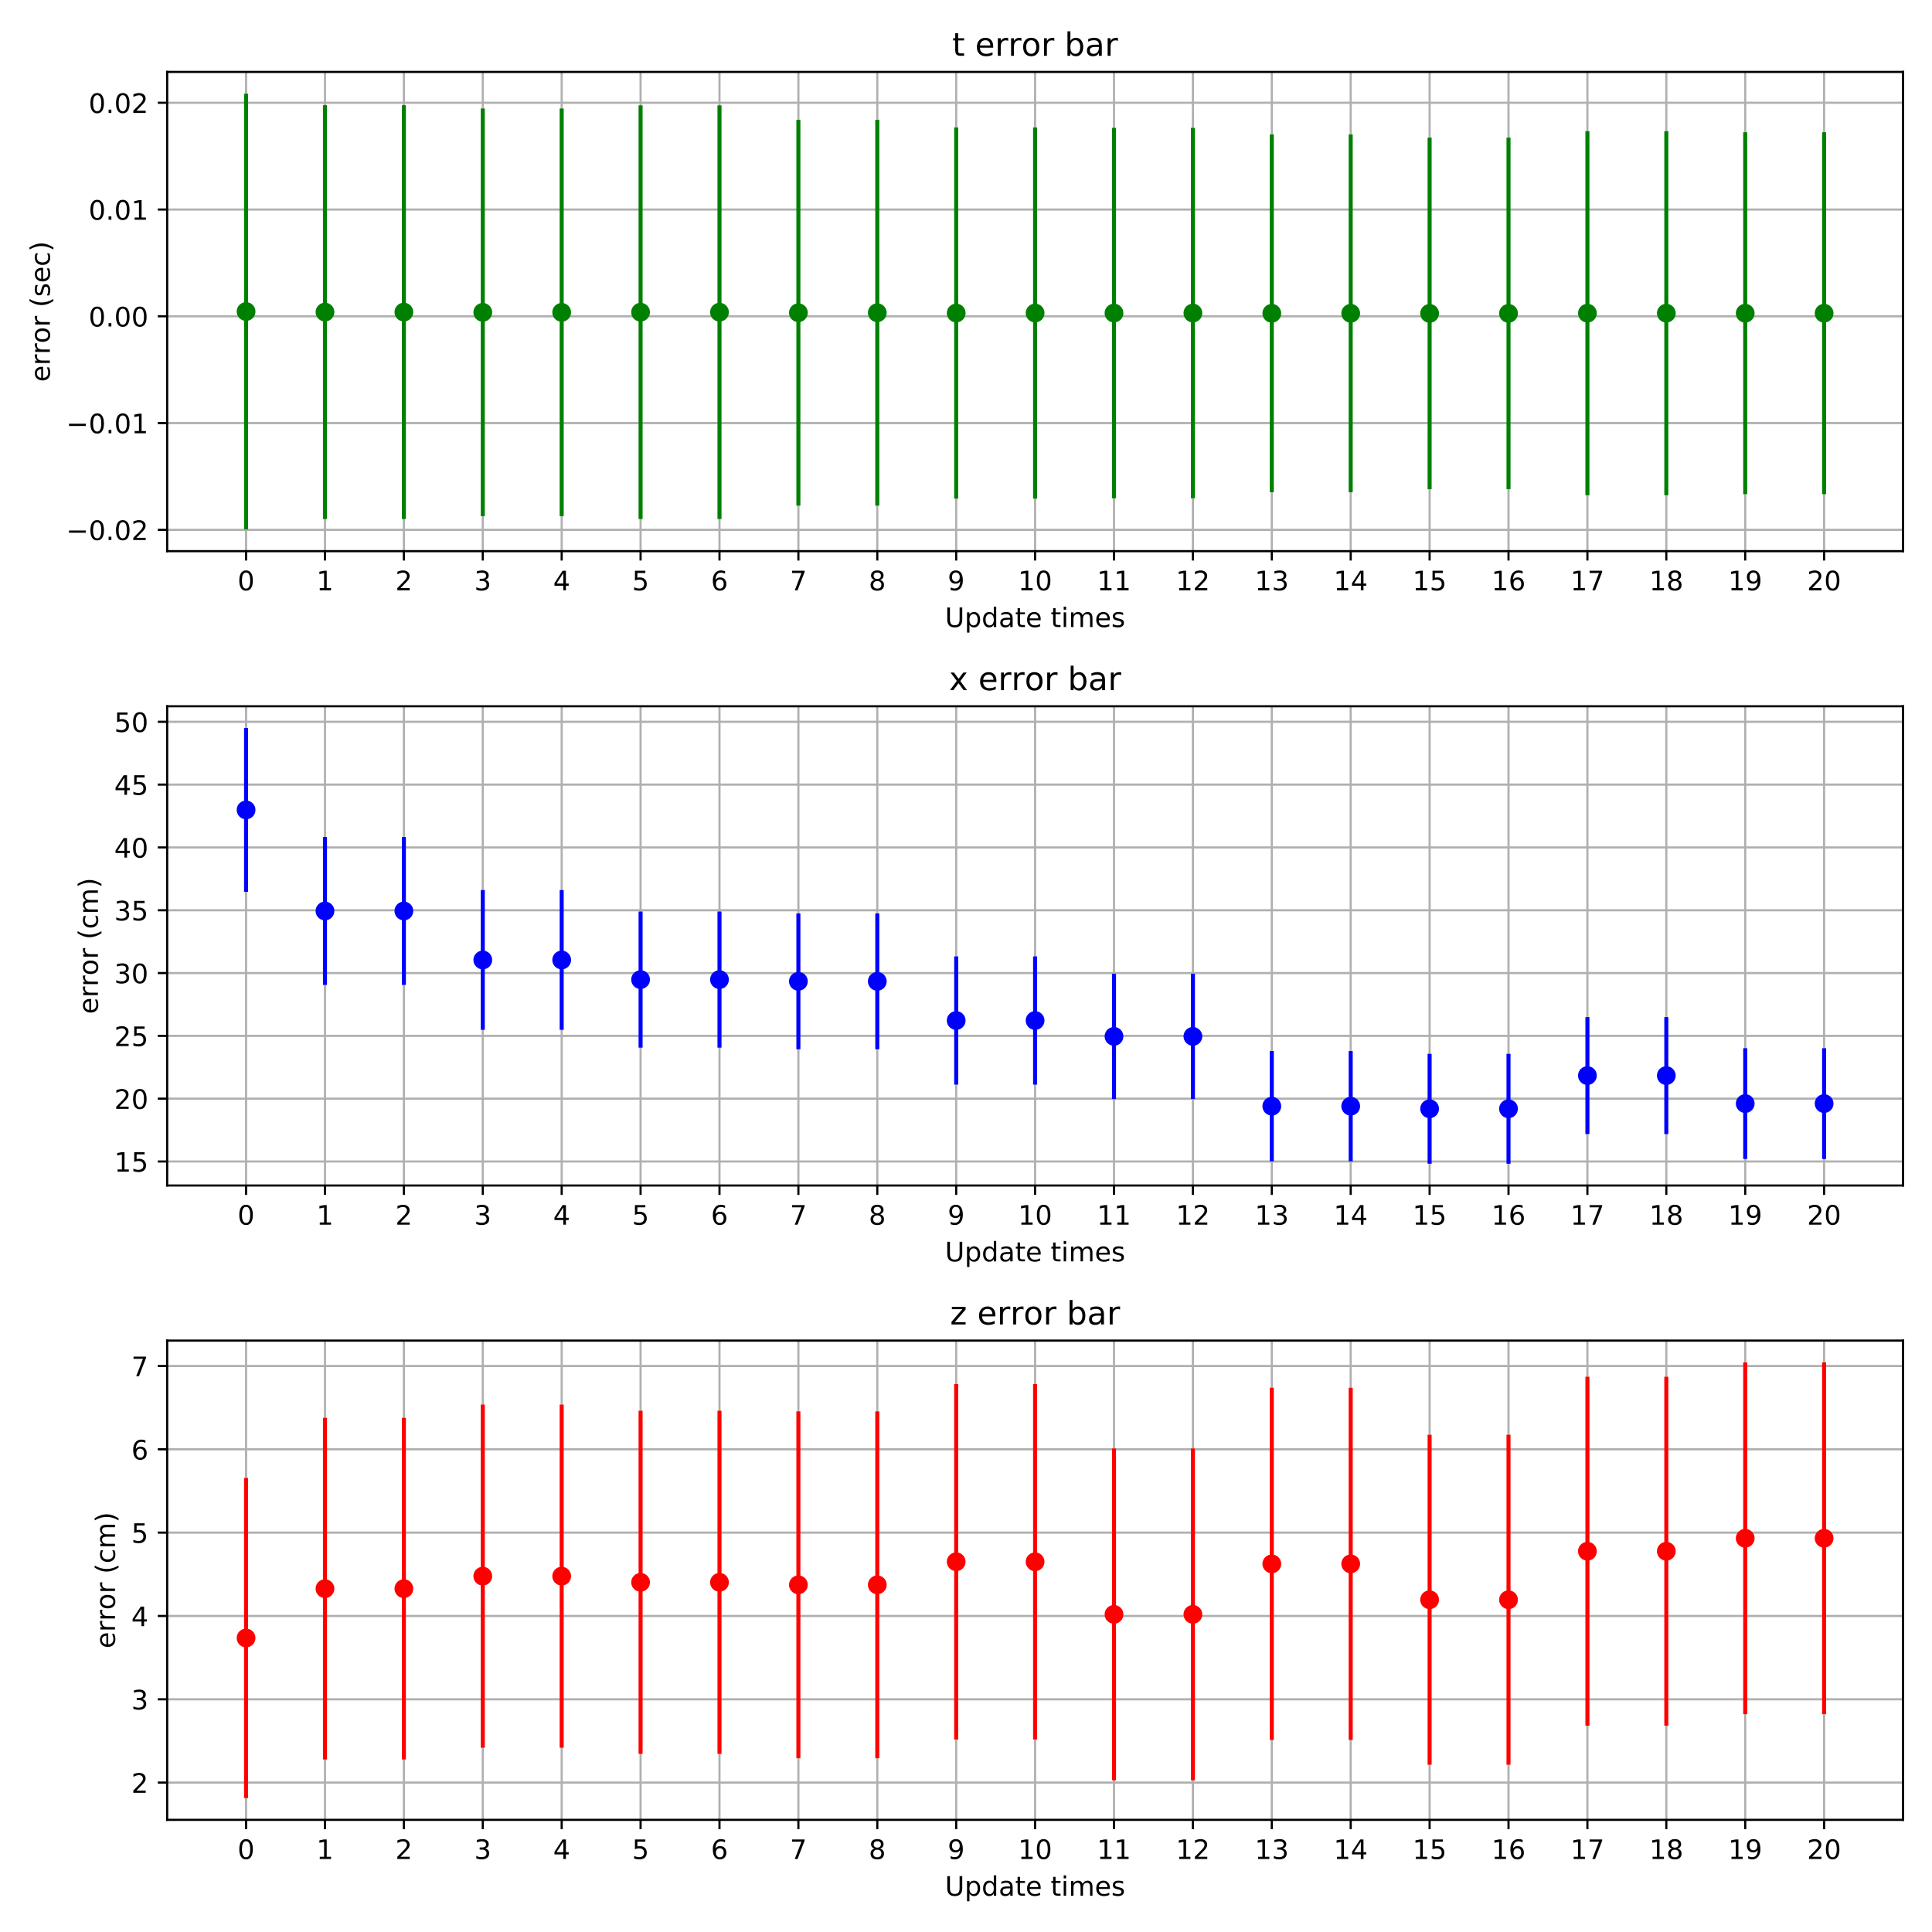 <?xml version="1.0" encoding="utf-8" standalone="no"?>
<!DOCTYPE svg PUBLIC "-//W3C//DTD SVG 1.1//EN"
  "http://www.w3.org/Graphics/SVG/1.1/DTD/svg11.dtd">
<!-- Created with matplotlib (https://matplotlib.org/) -->
<svg height="720pt" version="1.1" viewBox="0 0 720 720" width="720pt" xmlns="http://www.w3.org/2000/svg" xmlns:xlink="http://www.w3.org/1999/xlink">
 <defs>
  <style type="text/css">
*{stroke-linecap:butt;stroke-linejoin:round;}
  </style>
 </defs>
 <g id="figure_1">
  <g id="patch_1">
   <path d="M 0 720 
L 720 720 
L 720 0 
L 0 0 
z
" style="fill:#ffffff;"/>
  </g>
  <g id="axes_1">
   <g id="patch_2">
    <path d="M 62.3 205.4 
L 709.2 205.4 
L 709.2 26.8 
L 62.3 26.8 
z
" style="fill:#ffffff;"/>
   </g>
   <g id="matplotlib.axis_1">
    <g id="xtick_1">
     <g id="line2d_1">
      <path clip-path="url(#pb9497e7b3a)" d="M 91.705 205.4 
L 91.705 26.8 
" style="fill:none;stroke:#b0b0b0;stroke-linecap:square;stroke-width:0.8;"/>
     </g>
     <g id="line2d_2">
      <defs>
       <path d="M 0 0 
L 0 3.5 
" id="m6c9869a477" style="stroke:#000000;stroke-width:0.8;"/>
      </defs>
      <g>
       <use style="stroke:#000000;stroke-width:0.8;" x="91.705" xlink:href="#m6c9869a477" y="205.4"/>
      </g>
     </g>
     <g id="text_1">
      <!-- 0 -->
      <defs>
       <path d="M 31.781 66.406 
Q 24.172 66.406 20.328 58.906 
Q 16.5 51.422 16.5 36.375 
Q 16.5 21.391 20.328 13.891 
Q 24.172 6.391 31.781 6.391 
Q 39.453 6.391 43.281 13.891 
Q 47.125 21.391 47.125 36.375 
Q 47.125 51.422 43.281 58.906 
Q 39.453 66.406 31.781 66.406 
z
M 31.781 74.219 
Q 44.047 74.219 50.516 64.516 
Q 56.984 54.828 56.984 36.375 
Q 56.984 17.969 50.516 8.266 
Q 44.047 -1.422 31.781 -1.422 
Q 19.531 -1.422 13.062 8.266 
Q 6.594 17.969 6.594 36.375 
Q 6.594 54.828 13.062 64.516 
Q 19.531 74.219 31.781 74.219 
z
" id="DejaVuSans-48"/>
      </defs>
      <g transform="translate(88.523 219.998)scale(0.1 -0.1)">
       <use xlink:href="#DejaVuSans-48"/>
      </g>
     </g>
    </g>
    <g id="xtick_2">
     <g id="line2d_3">
      <path clip-path="url(#pb9497e7b3a)" d="M 121.109 205.4 
L 121.109 26.8 
" style="fill:none;stroke:#b0b0b0;stroke-linecap:square;stroke-width:0.8;"/>
     </g>
     <g id="line2d_4">
      <g>
       <use style="stroke:#000000;stroke-width:0.8;" x="121.109" xlink:href="#m6c9869a477" y="205.4"/>
      </g>
     </g>
     <g id="text_2">
      <!-- 1 -->
      <defs>
       <path d="M 12.406 8.297 
L 28.516 8.297 
L 28.516 63.922 
L 10.984 60.406 
L 10.984 69.391 
L 28.422 72.906 
L 38.281 72.906 
L 38.281 8.297 
L 54.391 8.297 
L 54.391 0 
L 12.406 0 
z
" id="DejaVuSans-49"/>
      </defs>
      <g transform="translate(117.928 219.998)scale(0.1 -0.1)">
       <use xlink:href="#DejaVuSans-49"/>
      </g>
     </g>
    </g>
    <g id="xtick_3">
     <g id="line2d_5">
      <path clip-path="url(#pb9497e7b3a)" d="M 150.514 205.4 
L 150.514 26.8 
" style="fill:none;stroke:#b0b0b0;stroke-linecap:square;stroke-width:0.8;"/>
     </g>
     <g id="line2d_6">
      <g>
       <use style="stroke:#000000;stroke-width:0.8;" x="150.514" xlink:href="#m6c9869a477" y="205.4"/>
      </g>
     </g>
     <g id="text_3">
      <!-- 2 -->
      <defs>
       <path d="M 19.188 8.297 
L 53.609 8.297 
L 53.609 0 
L 7.328 0 
L 7.328 8.297 
Q 12.938 14.109 22.625 23.891 
Q 32.328 33.688 34.812 36.531 
Q 39.547 41.844 41.422 45.531 
Q 43.312 49.219 43.312 52.781 
Q 43.312 58.594 39.234 62.25 
Q 35.156 65.922 28.609 65.922 
Q 23.969 65.922 18.812 64.312 
Q 13.672 62.703 7.812 59.422 
L 7.812 69.391 
Q 13.766 71.781 18.938 73 
Q 24.125 74.219 28.422 74.219 
Q 39.75 74.219 46.484 68.547 
Q 53.219 62.891 53.219 53.422 
Q 53.219 48.922 51.531 44.891 
Q 49.859 40.875 45.406 35.406 
Q 44.188 33.984 37.641 27.219 
Q 31.109 20.453 19.188 8.297 
z
" id="DejaVuSans-50"/>
      </defs>
      <g transform="translate(147.332 219.998)scale(0.1 -0.1)">
       <use xlink:href="#DejaVuSans-50"/>
      </g>
     </g>
    </g>
    <g id="xtick_4">
     <g id="line2d_7">
      <path clip-path="url(#pb9497e7b3a)" d="M 179.918 205.4 
L 179.918 26.8 
" style="fill:none;stroke:#b0b0b0;stroke-linecap:square;stroke-width:0.8;"/>
     </g>
     <g id="line2d_8">
      <g>
       <use style="stroke:#000000;stroke-width:0.8;" x="179.918" xlink:href="#m6c9869a477" y="205.4"/>
      </g>
     </g>
     <g id="text_4">
      <!-- 3 -->
      <defs>
       <path d="M 40.578 39.312 
Q 47.656 37.797 51.625 33 
Q 55.609 28.219 55.609 21.188 
Q 55.609 10.406 48.188 4.484 
Q 40.766 -1.422 27.094 -1.422 
Q 22.516 -1.422 17.656 -0.516 
Q 12.797 0.391 7.625 2.203 
L 7.625 11.719 
Q 11.719 9.328 16.594 8.109 
Q 21.484 6.891 26.812 6.891 
Q 36.078 6.891 40.938 10.547 
Q 45.797 14.203 45.797 21.188 
Q 45.797 27.641 41.281 31.266 
Q 36.766 34.906 28.719 34.906 
L 20.219 34.906 
L 20.219 43.016 
L 29.109 43.016 
Q 36.375 43.016 40.234 45.922 
Q 44.094 48.828 44.094 54.297 
Q 44.094 59.906 40.109 62.906 
Q 36.141 65.922 28.719 65.922 
Q 24.656 65.922 20.016 65.031 
Q 15.375 64.156 9.812 62.312 
L 9.812 71.094 
Q 15.438 72.656 20.344 73.438 
Q 25.25 74.219 29.594 74.219 
Q 40.828 74.219 47.359 69.109 
Q 53.906 64.016 53.906 55.328 
Q 53.906 49.266 50.438 45.094 
Q 46.969 40.922 40.578 39.312 
z
" id="DejaVuSans-51"/>
      </defs>
      <g transform="translate(176.737 219.998)scale(0.1 -0.1)">
       <use xlink:href="#DejaVuSans-51"/>
      </g>
     </g>
    </g>
    <g id="xtick_5">
     <g id="line2d_9">
      <path clip-path="url(#pb9497e7b3a)" d="M 209.323 205.4 
L 209.323 26.8 
" style="fill:none;stroke:#b0b0b0;stroke-linecap:square;stroke-width:0.8;"/>
     </g>
     <g id="line2d_10">
      <g>
       <use style="stroke:#000000;stroke-width:0.8;" x="209.323" xlink:href="#m6c9869a477" y="205.4"/>
      </g>
     </g>
     <g id="text_5">
      <!-- 4 -->
      <defs>
       <path d="M 37.797 64.312 
L 12.891 25.391 
L 37.797 25.391 
z
M 35.203 72.906 
L 47.609 72.906 
L 47.609 25.391 
L 58.016 25.391 
L 58.016 17.188 
L 47.609 17.188 
L 47.609 0 
L 37.797 0 
L 37.797 17.188 
L 4.891 17.188 
L 4.891 26.703 
z
" id="DejaVuSans-52"/>
      </defs>
      <g transform="translate(206.141 219.998)scale(0.1 -0.1)">
       <use xlink:href="#DejaVuSans-52"/>
      </g>
     </g>
    </g>
    <g id="xtick_6">
     <g id="line2d_11">
      <path clip-path="url(#pb9497e7b3a)" d="M 238.727 205.4 
L 238.727 26.8 
" style="fill:none;stroke:#b0b0b0;stroke-linecap:square;stroke-width:0.8;"/>
     </g>
     <g id="line2d_12">
      <g>
       <use style="stroke:#000000;stroke-width:0.8;" x="238.727" xlink:href="#m6c9869a477" y="205.4"/>
      </g>
     </g>
     <g id="text_6">
      <!-- 5 -->
      <defs>
       <path d="M 10.797 72.906 
L 49.516 72.906 
L 49.516 64.594 
L 19.828 64.594 
L 19.828 46.734 
Q 21.969 47.469 24.109 47.828 
Q 26.266 48.188 28.422 48.188 
Q 40.625 48.188 47.75 41.5 
Q 54.891 34.812 54.891 23.391 
Q 54.891 11.625 47.562 5.094 
Q 40.234 -1.422 26.906 -1.422 
Q 22.312 -1.422 17.547 -0.641 
Q 12.797 0.141 7.719 1.703 
L 7.719 11.625 
Q 12.109 9.234 16.797 8.062 
Q 21.484 6.891 26.703 6.891 
Q 35.156 6.891 40.078 11.328 
Q 45.016 15.766 45.016 23.391 
Q 45.016 31 40.078 35.438 
Q 35.156 39.891 26.703 39.891 
Q 22.75 39.891 18.812 39.016 
Q 14.891 38.141 10.797 36.281 
z
" id="DejaVuSans-53"/>
      </defs>
      <g transform="translate(235.546 219.998)scale(0.1 -0.1)">
       <use xlink:href="#DejaVuSans-53"/>
      </g>
     </g>
    </g>
    <g id="xtick_7">
     <g id="line2d_13">
      <path clip-path="url(#pb9497e7b3a)" d="M 268.132 205.4 
L 268.132 26.8 
" style="fill:none;stroke:#b0b0b0;stroke-linecap:square;stroke-width:0.8;"/>
     </g>
     <g id="line2d_14">
      <g>
       <use style="stroke:#000000;stroke-width:0.8;" x="268.132" xlink:href="#m6c9869a477" y="205.4"/>
      </g>
     </g>
     <g id="text_7">
      <!-- 6 -->
      <defs>
       <path d="M 33.016 40.375 
Q 26.375 40.375 22.484 35.828 
Q 18.609 31.297 18.609 23.391 
Q 18.609 15.531 22.484 10.953 
Q 26.375 6.391 33.016 6.391 
Q 39.656 6.391 43.531 10.953 
Q 47.406 15.531 47.406 23.391 
Q 47.406 31.297 43.531 35.828 
Q 39.656 40.375 33.016 40.375 
z
M 52.594 71.297 
L 52.594 62.312 
Q 48.875 64.062 45.094 64.984 
Q 41.312 65.922 37.594 65.922 
Q 27.828 65.922 22.672 59.328 
Q 17.531 52.734 16.797 39.406 
Q 19.672 43.656 24.016 45.922 
Q 28.375 48.188 33.594 48.188 
Q 44.578 48.188 50.953 41.516 
Q 57.328 34.859 57.328 23.391 
Q 57.328 12.156 50.688 5.359 
Q 44.047 -1.422 33.016 -1.422 
Q 20.359 -1.422 13.672 8.266 
Q 6.984 17.969 6.984 36.375 
Q 6.984 53.656 15.188 63.938 
Q 23.391 74.219 37.203 74.219 
Q 40.922 74.219 44.703 73.484 
Q 48.484 72.75 52.594 71.297 
z
" id="DejaVuSans-54"/>
      </defs>
      <g transform="translate(264.951 219.998)scale(0.1 -0.1)">
       <use xlink:href="#DejaVuSans-54"/>
      </g>
     </g>
    </g>
    <g id="xtick_8">
     <g id="line2d_15">
      <path clip-path="url(#pb9497e7b3a)" d="M 297.536 205.4 
L 297.536 26.8 
" style="fill:none;stroke:#b0b0b0;stroke-linecap:square;stroke-width:0.8;"/>
     </g>
     <g id="line2d_16">
      <g>
       <use style="stroke:#000000;stroke-width:0.8;" x="297.536" xlink:href="#m6c9869a477" y="205.4"/>
      </g>
     </g>
     <g id="text_8">
      <!-- 7 -->
      <defs>
       <path d="M 8.203 72.906 
L 55.078 72.906 
L 55.078 68.703 
L 28.609 0 
L 18.312 0 
L 43.219 64.594 
L 8.203 64.594 
z
" id="DejaVuSans-55"/>
      </defs>
      <g transform="translate(294.355 219.998)scale(0.1 -0.1)">
       <use xlink:href="#DejaVuSans-55"/>
      </g>
     </g>
    </g>
    <g id="xtick_9">
     <g id="line2d_17">
      <path clip-path="url(#pb9497e7b3a)" d="M 326.941 205.4 
L 326.941 26.8 
" style="fill:none;stroke:#b0b0b0;stroke-linecap:square;stroke-width:0.8;"/>
     </g>
     <g id="line2d_18">
      <g>
       <use style="stroke:#000000;stroke-width:0.8;" x="326.941" xlink:href="#m6c9869a477" y="205.4"/>
      </g>
     </g>
     <g id="text_9">
      <!-- 8 -->
      <defs>
       <path d="M 31.781 34.625 
Q 24.75 34.625 20.719 30.859 
Q 16.703 27.094 16.703 20.516 
Q 16.703 13.922 20.719 10.156 
Q 24.75 6.391 31.781 6.391 
Q 38.812 6.391 42.859 10.172 
Q 46.922 13.969 46.922 20.516 
Q 46.922 27.094 42.891 30.859 
Q 38.875 34.625 31.781 34.625 
z
M 21.922 38.812 
Q 15.578 40.375 12.031 44.719 
Q 8.5 49.078 8.5 55.328 
Q 8.5 64.062 14.719 69.141 
Q 20.953 74.219 31.781 74.219 
Q 42.672 74.219 48.875 69.141 
Q 55.078 64.062 55.078 55.328 
Q 55.078 49.078 51.531 44.719 
Q 48 40.375 41.703 38.812 
Q 48.828 37.156 52.797 32.312 
Q 56.781 27.484 56.781 20.516 
Q 56.781 9.906 50.312 4.234 
Q 43.844 -1.422 31.781 -1.422 
Q 19.734 -1.422 13.25 4.234 
Q 6.781 9.906 6.781 20.516 
Q 6.781 27.484 10.781 32.312 
Q 14.797 37.156 21.922 38.812 
z
M 18.312 54.391 
Q 18.312 48.734 21.844 45.562 
Q 25.391 42.391 31.781 42.391 
Q 38.141 42.391 41.719 45.562 
Q 45.312 48.734 45.312 54.391 
Q 45.312 60.062 41.719 63.234 
Q 38.141 66.406 31.781 66.406 
Q 25.391 66.406 21.844 63.234 
Q 18.312 60.062 18.312 54.391 
z
" id="DejaVuSans-56"/>
      </defs>
      <g transform="translate(323.76 219.998)scale(0.1 -0.1)">
       <use xlink:href="#DejaVuSans-56"/>
      </g>
     </g>
    </g>
    <g id="xtick_10">
     <g id="line2d_19">
      <path clip-path="url(#pb9497e7b3a)" d="M 356.345 205.4 
L 356.345 26.8 
" style="fill:none;stroke:#b0b0b0;stroke-linecap:square;stroke-width:0.8;"/>
     </g>
     <g id="line2d_20">
      <g>
       <use style="stroke:#000000;stroke-width:0.8;" x="356.345" xlink:href="#m6c9869a477" y="205.4"/>
      </g>
     </g>
     <g id="text_10">
      <!-- 9 -->
      <defs>
       <path d="M 10.984 1.516 
L 10.984 10.5 
Q 14.703 8.734 18.5 7.812 
Q 22.312 6.891 25.984 6.891 
Q 35.75 6.891 40.891 13.453 
Q 46.047 20.016 46.781 33.406 
Q 43.953 29.203 39.594 26.953 
Q 35.25 24.703 29.984 24.703 
Q 19.047 24.703 12.672 31.312 
Q 6.297 37.938 6.297 49.422 
Q 6.297 60.641 12.938 67.422 
Q 19.578 74.219 30.609 74.219 
Q 43.266 74.219 49.922 64.516 
Q 56.594 54.828 56.594 36.375 
Q 56.594 19.141 48.406 8.859 
Q 40.234 -1.422 26.422 -1.422 
Q 22.703 -1.422 18.891 -0.688 
Q 15.094 0.047 10.984 1.516 
z
M 30.609 32.422 
Q 37.25 32.422 41.125 36.953 
Q 45.016 41.5 45.016 49.422 
Q 45.016 57.281 41.125 61.844 
Q 37.25 66.406 30.609 66.406 
Q 23.969 66.406 20.094 61.844 
Q 16.219 57.281 16.219 49.422 
Q 16.219 41.5 20.094 36.953 
Q 23.969 32.422 30.609 32.422 
z
" id="DejaVuSans-57"/>
      </defs>
      <g transform="translate(353.164 219.998)scale(0.1 -0.1)">
       <use xlink:href="#DejaVuSans-57"/>
      </g>
     </g>
    </g>
    <g id="xtick_11">
     <g id="line2d_21">
      <path clip-path="url(#pb9497e7b3a)" d="M 385.75 205.4 
L 385.75 26.8 
" style="fill:none;stroke:#b0b0b0;stroke-linecap:square;stroke-width:0.8;"/>
     </g>
     <g id="line2d_22">
      <g>
       <use style="stroke:#000000;stroke-width:0.8;" x="385.75" xlink:href="#m6c9869a477" y="205.4"/>
      </g>
     </g>
     <g id="text_11">
      <!-- 10 -->
      <g transform="translate(379.387 219.998)scale(0.1 -0.1)">
       <use xlink:href="#DejaVuSans-49"/>
       <use x="63.623" xlink:href="#DejaVuSans-48"/>
      </g>
     </g>
    </g>
    <g id="xtick_12">
     <g id="line2d_23">
      <path clip-path="url(#pb9497e7b3a)" d="M 415.155 205.4 
L 415.155 26.8 
" style="fill:none;stroke:#b0b0b0;stroke-linecap:square;stroke-width:0.8;"/>
     </g>
     <g id="line2d_24">
      <g>
       <use style="stroke:#000000;stroke-width:0.8;" x="415.155" xlink:href="#m6c9869a477" y="205.4"/>
      </g>
     </g>
     <g id="text_12">
      <!-- 11 -->
      <g transform="translate(408.792 219.998)scale(0.1 -0.1)">
       <use xlink:href="#DejaVuSans-49"/>
       <use x="63.623" xlink:href="#DejaVuSans-49"/>
      </g>
     </g>
    </g>
    <g id="xtick_13">
     <g id="line2d_25">
      <path clip-path="url(#pb9497e7b3a)" d="M 444.559 205.4 
L 444.559 26.8 
" style="fill:none;stroke:#b0b0b0;stroke-linecap:square;stroke-width:0.8;"/>
     </g>
     <g id="line2d_26">
      <g>
       <use style="stroke:#000000;stroke-width:0.8;" x="444.559" xlink:href="#m6c9869a477" y="205.4"/>
      </g>
     </g>
     <g id="text_13">
      <!-- 12 -->
      <g transform="translate(438.197 219.998)scale(0.1 -0.1)">
       <use xlink:href="#DejaVuSans-49"/>
       <use x="63.623" xlink:href="#DejaVuSans-50"/>
      </g>
     </g>
    </g>
    <g id="xtick_14">
     <g id="line2d_27">
      <path clip-path="url(#pb9497e7b3a)" d="M 473.964 205.4 
L 473.964 26.8 
" style="fill:none;stroke:#b0b0b0;stroke-linecap:square;stroke-width:0.8;"/>
     </g>
     <g id="line2d_28">
      <g>
       <use style="stroke:#000000;stroke-width:0.8;" x="473.964" xlink:href="#m6c9869a477" y="205.4"/>
      </g>
     </g>
     <g id="text_14">
      <!-- 13 -->
      <g transform="translate(467.601 219.998)scale(0.1 -0.1)">
       <use xlink:href="#DejaVuSans-49"/>
       <use x="63.623" xlink:href="#DejaVuSans-51"/>
      </g>
     </g>
    </g>
    <g id="xtick_15">
     <g id="line2d_29">
      <path clip-path="url(#pb9497e7b3a)" d="M 503.368 205.4 
L 503.368 26.8 
" style="fill:none;stroke:#b0b0b0;stroke-linecap:square;stroke-width:0.8;"/>
     </g>
     <g id="line2d_30">
      <g>
       <use style="stroke:#000000;stroke-width:0.8;" x="503.368" xlink:href="#m6c9869a477" y="205.4"/>
      </g>
     </g>
     <g id="text_15">
      <!-- 14 -->
      <g transform="translate(497.006 219.998)scale(0.1 -0.1)">
       <use xlink:href="#DejaVuSans-49"/>
       <use x="63.623" xlink:href="#DejaVuSans-52"/>
      </g>
     </g>
    </g>
    <g id="xtick_16">
     <g id="line2d_31">
      <path clip-path="url(#pb9497e7b3a)" d="M 532.773 205.4 
L 532.773 26.8 
" style="fill:none;stroke:#b0b0b0;stroke-linecap:square;stroke-width:0.8;"/>
     </g>
     <g id="line2d_32">
      <g>
       <use style="stroke:#000000;stroke-width:0.8;" x="532.773" xlink:href="#m6c9869a477" y="205.4"/>
      </g>
     </g>
     <g id="text_16">
      <!-- 15 -->
      <g transform="translate(526.41 219.998)scale(0.1 -0.1)">
       <use xlink:href="#DejaVuSans-49"/>
       <use x="63.623" xlink:href="#DejaVuSans-53"/>
      </g>
     </g>
    </g>
    <g id="xtick_17">
     <g id="line2d_33">
      <path clip-path="url(#pb9497e7b3a)" d="M 562.177 205.4 
L 562.177 26.8 
" style="fill:none;stroke:#b0b0b0;stroke-linecap:square;stroke-width:0.8;"/>
     </g>
     <g id="line2d_34">
      <g>
       <use style="stroke:#000000;stroke-width:0.8;" x="562.177" xlink:href="#m6c9869a477" y="205.4"/>
      </g>
     </g>
     <g id="text_17">
      <!-- 16 -->
      <g transform="translate(555.815 219.998)scale(0.1 -0.1)">
       <use xlink:href="#DejaVuSans-49"/>
       <use x="63.623" xlink:href="#DejaVuSans-54"/>
      </g>
     </g>
    </g>
    <g id="xtick_18">
     <g id="line2d_35">
      <path clip-path="url(#pb9497e7b3a)" d="M 591.582 205.4 
L 591.582 26.8 
" style="fill:none;stroke:#b0b0b0;stroke-linecap:square;stroke-width:0.8;"/>
     </g>
     <g id="line2d_36">
      <g>
       <use style="stroke:#000000;stroke-width:0.8;" x="591.582" xlink:href="#m6c9869a477" y="205.4"/>
      </g>
     </g>
     <g id="text_18">
      <!-- 17 -->
      <g transform="translate(585.219 219.998)scale(0.1 -0.1)">
       <use xlink:href="#DejaVuSans-49"/>
       <use x="63.623" xlink:href="#DejaVuSans-55"/>
      </g>
     </g>
    </g>
    <g id="xtick_19">
     <g id="line2d_37">
      <path clip-path="url(#pb9497e7b3a)" d="M 620.986 205.4 
L 620.986 26.8 
" style="fill:none;stroke:#b0b0b0;stroke-linecap:square;stroke-width:0.8;"/>
     </g>
     <g id="line2d_38">
      <g>
       <use style="stroke:#000000;stroke-width:0.8;" x="620.986" xlink:href="#m6c9869a477" y="205.4"/>
      </g>
     </g>
     <g id="text_19">
      <!-- 18 -->
      <g transform="translate(614.624 219.998)scale(0.1 -0.1)">
       <use xlink:href="#DejaVuSans-49"/>
       <use x="63.623" xlink:href="#DejaVuSans-56"/>
      </g>
     </g>
    </g>
    <g id="xtick_20">
     <g id="line2d_39">
      <path clip-path="url(#pb9497e7b3a)" d="M 650.391 205.4 
L 650.391 26.8 
" style="fill:none;stroke:#b0b0b0;stroke-linecap:square;stroke-width:0.8;"/>
     </g>
     <g id="line2d_40">
      <g>
       <use style="stroke:#000000;stroke-width:0.8;" x="650.391" xlink:href="#m6c9869a477" y="205.4"/>
      </g>
     </g>
     <g id="text_20">
      <!-- 19 -->
      <g transform="translate(644.028 219.998)scale(0.1 -0.1)">
       <use xlink:href="#DejaVuSans-49"/>
       <use x="63.623" xlink:href="#DejaVuSans-57"/>
      </g>
     </g>
    </g>
    <g id="xtick_21">
     <g id="line2d_41">
      <path clip-path="url(#pb9497e7b3a)" d="M 679.795 205.4 
L 679.795 26.8 
" style="fill:none;stroke:#b0b0b0;stroke-linecap:square;stroke-width:0.8;"/>
     </g>
     <g id="line2d_42">
      <g>
       <use style="stroke:#000000;stroke-width:0.8;" x="679.795" xlink:href="#m6c9869a477" y="205.4"/>
      </g>
     </g>
     <g id="text_21">
      <!-- 20 -->
      <g transform="translate(673.433 219.998)scale(0.1 -0.1)">
       <use xlink:href="#DejaVuSans-50"/>
       <use x="63.623" xlink:href="#DejaVuSans-48"/>
      </g>
     </g>
    </g>
    <g id="text_22">
     <!-- Update times -->
     <defs>
      <path d="M 8.688 72.906 
L 18.609 72.906 
L 18.609 28.609 
Q 18.609 16.891 22.844 11.734 
Q 27.094 6.594 36.625 6.594 
Q 46.094 6.594 50.344 11.734 
Q 54.594 16.891 54.594 28.609 
L 54.594 72.906 
L 64.5 72.906 
L 64.5 27.391 
Q 64.5 13.141 57.438 5.859 
Q 50.391 -1.422 36.625 -1.422 
Q 22.797 -1.422 15.734 5.859 
Q 8.688 13.141 8.688 27.391 
z
" id="DejaVuSans-85"/>
      <path d="M 18.109 8.203 
L 18.109 -20.797 
L 9.078 -20.797 
L 9.078 54.688 
L 18.109 54.688 
L 18.109 46.391 
Q 20.953 51.266 25.266 53.625 
Q 29.594 56 35.594 56 
Q 45.562 56 51.781 48.094 
Q 58.016 40.188 58.016 27.297 
Q 58.016 14.406 51.781 6.484 
Q 45.562 -1.422 35.594 -1.422 
Q 29.594 -1.422 25.266 0.953 
Q 20.953 3.328 18.109 8.203 
z
M 48.688 27.297 
Q 48.688 37.203 44.609 42.844 
Q 40.531 48.484 33.406 48.484 
Q 26.266 48.484 22.188 42.844 
Q 18.109 37.203 18.109 27.297 
Q 18.109 17.391 22.188 11.75 
Q 26.266 6.109 33.406 6.109 
Q 40.531 6.109 44.609 11.75 
Q 48.688 17.391 48.688 27.297 
z
" id="DejaVuSans-112"/>
      <path d="M 45.406 46.391 
L 45.406 75.984 
L 54.391 75.984 
L 54.391 0 
L 45.406 0 
L 45.406 8.203 
Q 42.578 3.328 38.25 0.953 
Q 33.938 -1.422 27.875 -1.422 
Q 17.969 -1.422 11.734 6.484 
Q 5.516 14.406 5.516 27.297 
Q 5.516 40.188 11.734 48.094 
Q 17.969 56 27.875 56 
Q 33.938 56 38.25 53.625 
Q 42.578 51.266 45.406 46.391 
z
M 14.797 27.297 
Q 14.797 17.391 18.875 11.75 
Q 22.953 6.109 30.078 6.109 
Q 37.203 6.109 41.297 11.75 
Q 45.406 17.391 45.406 27.297 
Q 45.406 37.203 41.297 42.844 
Q 37.203 48.484 30.078 48.484 
Q 22.953 48.484 18.875 42.844 
Q 14.797 37.203 14.797 27.297 
z
" id="DejaVuSans-100"/>
      <path d="M 34.281 27.484 
Q 23.391 27.484 19.188 25 
Q 14.984 22.516 14.984 16.5 
Q 14.984 11.719 18.141 8.906 
Q 21.297 6.109 26.703 6.109 
Q 34.188 6.109 38.703 11.406 
Q 43.219 16.703 43.219 25.484 
L 43.219 27.484 
z
M 52.203 31.203 
L 52.203 0 
L 43.219 0 
L 43.219 8.297 
Q 40.141 3.328 35.547 0.953 
Q 30.953 -1.422 24.312 -1.422 
Q 15.922 -1.422 10.953 3.297 
Q 6 8.016 6 15.922 
Q 6 25.141 12.172 29.828 
Q 18.359 34.516 30.609 34.516 
L 43.219 34.516 
L 43.219 35.406 
Q 43.219 41.609 39.141 45 
Q 35.062 48.391 27.688 48.391 
Q 23 48.391 18.547 47.266 
Q 14.109 46.141 10.016 43.891 
L 10.016 52.203 
Q 14.938 54.109 19.578 55.047 
Q 24.219 56 28.609 56 
Q 40.484 56 46.344 49.844 
Q 52.203 43.703 52.203 31.203 
z
" id="DejaVuSans-97"/>
      <path d="M 18.312 70.219 
L 18.312 54.688 
L 36.812 54.688 
L 36.812 47.703 
L 18.312 47.703 
L 18.312 18.016 
Q 18.312 11.328 20.141 9.422 
Q 21.969 7.516 27.594 7.516 
L 36.812 7.516 
L 36.812 0 
L 27.594 0 
Q 17.188 0 13.234 3.875 
Q 9.281 7.766 9.281 18.016 
L 9.281 47.703 
L 2.688 47.703 
L 2.688 54.688 
L 9.281 54.688 
L 9.281 70.219 
z
" id="DejaVuSans-116"/>
      <path d="M 56.203 29.594 
L 56.203 25.203 
L 14.891 25.203 
Q 15.484 15.922 20.484 11.062 
Q 25.484 6.203 34.422 6.203 
Q 39.594 6.203 44.453 7.469 
Q 49.312 8.734 54.109 11.281 
L 54.109 2.781 
Q 49.266 0.734 44.188 -0.344 
Q 39.109 -1.422 33.891 -1.422 
Q 20.797 -1.422 13.156 6.188 
Q 5.516 13.812 5.516 26.812 
Q 5.516 40.234 12.766 48.109 
Q 20.016 56 32.328 56 
Q 43.359 56 49.781 48.891 
Q 56.203 41.797 56.203 29.594 
z
M 47.219 32.234 
Q 47.125 39.594 43.094 43.984 
Q 39.062 48.391 32.422 48.391 
Q 24.906 48.391 20.391 44.141 
Q 15.875 39.891 15.188 32.172 
z
" id="DejaVuSans-101"/>
      <path id="DejaVuSans-32"/>
      <path d="M 9.422 54.688 
L 18.406 54.688 
L 18.406 0 
L 9.422 0 
z
M 9.422 75.984 
L 18.406 75.984 
L 18.406 64.594 
L 9.422 64.594 
z
" id="DejaVuSans-105"/>
      <path d="M 52 44.188 
Q 55.375 50.25 60.062 53.125 
Q 64.75 56 71.094 56 
Q 79.641 56 84.281 50.016 
Q 88.922 44.047 88.922 33.016 
L 88.922 0 
L 79.891 0 
L 79.891 32.719 
Q 79.891 40.578 77.094 44.375 
Q 74.312 48.188 68.609 48.188 
Q 61.625 48.188 57.562 43.547 
Q 53.516 38.922 53.516 30.906 
L 53.516 0 
L 44.484 0 
L 44.484 32.719 
Q 44.484 40.625 41.703 44.406 
Q 38.922 48.188 33.109 48.188 
Q 26.219 48.188 22.156 43.531 
Q 18.109 38.875 18.109 30.906 
L 18.109 0 
L 9.078 0 
L 9.078 54.688 
L 18.109 54.688 
L 18.109 46.188 
Q 21.188 51.219 25.484 53.609 
Q 29.781 56 35.688 56 
Q 41.656 56 45.828 52.969 
Q 50 49.953 52 44.188 
z
" id="DejaVuSans-109"/>
      <path d="M 44.281 53.078 
L 44.281 44.578 
Q 40.484 46.531 36.375 47.5 
Q 32.281 48.484 27.875 48.484 
Q 21.188 48.484 17.844 46.438 
Q 14.5 44.391 14.5 40.281 
Q 14.5 37.156 16.891 35.375 
Q 19.281 33.594 26.516 31.984 
L 29.594 31.297 
Q 39.156 29.25 43.188 25.516 
Q 47.219 21.781 47.219 15.094 
Q 47.219 7.469 41.188 3.016 
Q 35.156 -1.422 24.609 -1.422 
Q 20.219 -1.422 15.453 -0.562 
Q 10.688 0.297 5.422 2 
L 5.422 11.281 
Q 10.406 8.688 15.234 7.391 
Q 20.062 6.109 24.812 6.109 
Q 31.156 6.109 34.562 8.281 
Q 37.984 10.453 37.984 14.406 
Q 37.984 18.062 35.516 20.016 
Q 33.062 21.969 24.703 23.781 
L 21.578 24.516 
Q 13.234 26.266 9.516 29.906 
Q 5.812 33.547 5.812 39.891 
Q 5.812 47.609 11.281 51.797 
Q 16.75 56 26.812 56 
Q 31.781 56 36.172 55.266 
Q 40.578 54.547 44.281 53.078 
z
" id="DejaVuSans-115"/>
     </defs>
     <g transform="translate(352.152 233.677)scale(0.1 -0.1)">
      <use xlink:href="#DejaVuSans-85"/>
      <use x="73.193" xlink:href="#DejaVuSans-112"/>
      <use x="136.67" xlink:href="#DejaVuSans-100"/>
      <use x="200.146" xlink:href="#DejaVuSans-97"/>
      <use x="261.426" xlink:href="#DejaVuSans-116"/>
      <use x="300.635" xlink:href="#DejaVuSans-101"/>
      <use x="362.158" xlink:href="#DejaVuSans-32"/>
      <use x="393.945" xlink:href="#DejaVuSans-116"/>
      <use x="433.154" xlink:href="#DejaVuSans-105"/>
      <use x="460.938" xlink:href="#DejaVuSans-109"/>
      <use x="558.35" xlink:href="#DejaVuSans-101"/>
      <use x="619.873" xlink:href="#DejaVuSans-115"/>
     </g>
    </g>
   </g>
   <g id="matplotlib.axis_2">
    <g id="ytick_1">
     <g id="line2d_43">
      <path clip-path="url(#pb9497e7b3a)" d="M 62.3 197.455 
L 709.2 197.455 
" style="fill:none;stroke:#b0b0b0;stroke-linecap:square;stroke-width:0.8;"/>
     </g>
     <g id="line2d_44">
      <defs>
       <path d="M 0 0 
L -3.5 0 
" id="m9a13bc6031" style="stroke:#000000;stroke-width:0.8;"/>
      </defs>
      <g>
       <use style="stroke:#000000;stroke-width:0.8;" x="62.3" xlink:href="#m9a13bc6031" y="197.455"/>
      </g>
     </g>
     <g id="text_23">
      <!-- −0.02 -->
      <defs>
       <path d="M 10.594 35.5 
L 73.188 35.5 
L 73.188 27.203 
L 10.594 27.203 
z
" id="DejaVuSans-8722"/>
       <path d="M 10.688 12.406 
L 21 12.406 
L 21 0 
L 10.688 0 
z
" id="DejaVuSans-46"/>
      </defs>
      <g transform="translate(24.655 201.254)scale(0.1 -0.1)">
       <use xlink:href="#DejaVuSans-8722"/>
       <use x="83.789" xlink:href="#DejaVuSans-48"/>
       <use x="147.412" xlink:href="#DejaVuSans-46"/>
       <use x="179.199" xlink:href="#DejaVuSans-48"/>
       <use x="242.822" xlink:href="#DejaVuSans-50"/>
      </g>
     </g>
    </g>
    <g id="ytick_2">
     <g id="line2d_45">
      <path clip-path="url(#pb9497e7b3a)" d="M 62.3 157.665 
L 709.2 157.665 
" style="fill:none;stroke:#b0b0b0;stroke-linecap:square;stroke-width:0.8;"/>
     </g>
     <g id="line2d_46">
      <g>
       <use style="stroke:#000000;stroke-width:0.8;" x="62.3" xlink:href="#m9a13bc6031" y="157.665"/>
      </g>
     </g>
     <g id="text_24">
      <!-- −0.01 -->
      <g transform="translate(24.655 161.464)scale(0.1 -0.1)">
       <use xlink:href="#DejaVuSans-8722"/>
       <use x="83.789" xlink:href="#DejaVuSans-48"/>
       <use x="147.412" xlink:href="#DejaVuSans-46"/>
       <use x="179.199" xlink:href="#DejaVuSans-48"/>
       <use x="242.822" xlink:href="#DejaVuSans-49"/>
      </g>
     </g>
    </g>
    <g id="ytick_3">
     <g id="line2d_47">
      <path clip-path="url(#pb9497e7b3a)" d="M 62.3 117.875 
L 709.2 117.875 
" style="fill:none;stroke:#b0b0b0;stroke-linecap:square;stroke-width:0.8;"/>
     </g>
     <g id="line2d_48">
      <g>
       <use style="stroke:#000000;stroke-width:0.8;" x="62.3" xlink:href="#m9a13bc6031" y="117.875"/>
      </g>
     </g>
     <g id="text_25">
      <!-- 0.00 -->
      <g transform="translate(33.034 121.674)scale(0.1 -0.1)">
       <use xlink:href="#DejaVuSans-48"/>
       <use x="63.623" xlink:href="#DejaVuSans-46"/>
       <use x="95.41" xlink:href="#DejaVuSans-48"/>
       <use x="159.033" xlink:href="#DejaVuSans-48"/>
      </g>
     </g>
    </g>
    <g id="ytick_4">
     <g id="line2d_49">
      <path clip-path="url(#pb9497e7b3a)" d="M 62.3 78.085 
L 709.2 78.085 
" style="fill:none;stroke:#b0b0b0;stroke-linecap:square;stroke-width:0.8;"/>
     </g>
     <g id="line2d_50">
      <g>
       <use style="stroke:#000000;stroke-width:0.8;" x="62.3" xlink:href="#m9a13bc6031" y="78.085"/>
      </g>
     </g>
     <g id="text_26">
      <!-- 0.01 -->
      <g transform="translate(33.034 81.885)scale(0.1 -0.1)">
       <use xlink:href="#DejaVuSans-48"/>
       <use x="63.623" xlink:href="#DejaVuSans-46"/>
       <use x="95.41" xlink:href="#DejaVuSans-48"/>
       <use x="159.033" xlink:href="#DejaVuSans-49"/>
      </g>
     </g>
    </g>
    <g id="ytick_5">
     <g id="line2d_51">
      <path clip-path="url(#pb9497e7b3a)" d="M 62.3 38.295 
L 709.2 38.295 
" style="fill:none;stroke:#b0b0b0;stroke-linecap:square;stroke-width:0.8;"/>
     </g>
     <g id="line2d_52">
      <g>
       <use style="stroke:#000000;stroke-width:0.8;" x="62.3" xlink:href="#m9a13bc6031" y="38.295"/>
      </g>
     </g>
     <g id="text_27">
      <!-- 0.02 -->
      <g transform="translate(33.034 42.095)scale(0.1 -0.1)">
       <use xlink:href="#DejaVuSans-48"/>
       <use x="63.623" xlink:href="#DejaVuSans-46"/>
       <use x="95.41" xlink:href="#DejaVuSans-48"/>
       <use x="159.033" xlink:href="#DejaVuSans-50"/>
      </g>
     </g>
    </g>
    <g id="text_28">
     <!-- error (sec) -->
     <defs>
      <path d="M 41.109 46.297 
Q 39.594 47.172 37.812 47.578 
Q 36.031 48 33.891 48 
Q 26.266 48 22.188 43.047 
Q 18.109 38.094 18.109 28.812 
L 18.109 0 
L 9.078 0 
L 9.078 54.688 
L 18.109 54.688 
L 18.109 46.188 
Q 20.953 51.172 25.484 53.578 
Q 30.031 56 36.531 56 
Q 37.453 56 38.578 55.875 
Q 39.703 55.766 41.062 55.516 
z
" id="DejaVuSans-114"/>
      <path d="M 30.609 48.391 
Q 23.391 48.391 19.188 42.75 
Q 14.984 37.109 14.984 27.297 
Q 14.984 17.484 19.156 11.844 
Q 23.344 6.203 30.609 6.203 
Q 37.797 6.203 41.984 11.859 
Q 46.188 17.531 46.188 27.297 
Q 46.188 37.016 41.984 42.703 
Q 37.797 48.391 30.609 48.391 
z
M 30.609 56 
Q 42.328 56 49.016 48.375 
Q 55.719 40.766 55.719 27.297 
Q 55.719 13.875 49.016 6.219 
Q 42.328 -1.422 30.609 -1.422 
Q 18.844 -1.422 12.172 6.219 
Q 5.516 13.875 5.516 27.297 
Q 5.516 40.766 12.172 48.375 
Q 18.844 56 30.609 56 
z
" id="DejaVuSans-111"/>
      <path d="M 31 75.875 
Q 24.469 64.656 21.281 53.656 
Q 18.109 42.672 18.109 31.391 
Q 18.109 20.125 21.312 9.062 
Q 24.516 -2 31 -13.188 
L 23.188 -13.188 
Q 15.875 -1.703 12.234 9.375 
Q 8.594 20.453 8.594 31.391 
Q 8.594 42.281 12.203 53.312 
Q 15.828 64.359 23.188 75.875 
z
" id="DejaVuSans-40"/>
      <path d="M 48.781 52.594 
L 48.781 44.188 
Q 44.969 46.297 41.141 47.344 
Q 37.312 48.391 33.406 48.391 
Q 24.656 48.391 19.812 42.844 
Q 14.984 37.312 14.984 27.297 
Q 14.984 17.281 19.812 11.734 
Q 24.656 6.203 33.406 6.203 
Q 37.312 6.203 41.141 7.25 
Q 44.969 8.297 48.781 10.406 
L 48.781 2.094 
Q 45.016 0.344 40.984 -0.531 
Q 36.969 -1.422 32.422 -1.422 
Q 20.062 -1.422 12.781 6.344 
Q 5.516 14.109 5.516 27.297 
Q 5.516 40.672 12.859 48.328 
Q 20.219 56 33.016 56 
Q 37.156 56 41.109 55.141 
Q 45.062 54.297 48.781 52.594 
z
" id="DejaVuSans-99"/>
      <path d="M 8.016 75.875 
L 15.828 75.875 
Q 23.141 64.359 26.781 53.312 
Q 30.422 42.281 30.422 31.391 
Q 30.422 20.453 26.781 9.375 
Q 23.141 -1.703 15.828 -13.188 
L 8.016 -13.188 
Q 14.5 -2 17.703 9.062 
Q 20.906 20.125 20.906 31.391 
Q 20.906 42.672 17.703 53.656 
Q 14.5 64.656 8.016 75.875 
z
" id="DejaVuSans-41"/>
     </defs>
     <g transform="translate(18.575 142.321)rotate(-90)scale(0.1 -0.1)">
      <use xlink:href="#DejaVuSans-101"/>
      <use x="61.523" xlink:href="#DejaVuSans-114"/>
      <use x="102.621" xlink:href="#DejaVuSans-114"/>
      <use x="143.703" xlink:href="#DejaVuSans-111"/>
      <use x="204.885" xlink:href="#DejaVuSans-114"/>
      <use x="245.998" xlink:href="#DejaVuSans-32"/>
      <use x="277.785" xlink:href="#DejaVuSans-40"/>
      <use x="316.799" xlink:href="#DejaVuSans-115"/>
      <use x="368.898" xlink:href="#DejaVuSans-101"/>
      <use x="430.422" xlink:href="#DejaVuSans-99"/>
      <use x="485.402" xlink:href="#DejaVuSans-41"/>
     </g>
    </g>
   </g>
   <g id="LineCollection_1">
    <path clip-path="url(#pb9497e7b3a)" d="M 91.705 197.282 
L 91.705 34.918 
" style="fill:none;stroke:#008000;stroke-width:1.5;"/>
    <path clip-path="url(#pb9497e7b3a)" d="M 121.109 193.413 
L 121.109 39.198 
" style="fill:none;stroke:#008000;stroke-width:1.5;"/>
    <path clip-path="url(#pb9497e7b3a)" d="M 150.514 193.413 
L 150.514 39.198 
" style="fill:none;stroke:#008000;stroke-width:1.5;"/>
    <path clip-path="url(#pb9497e7b3a)" d="M 179.918 192.371 
L 179.918 40.437 
" style="fill:none;stroke:#008000;stroke-width:1.5;"/>
    <path clip-path="url(#pb9497e7b3a)" d="M 209.323 192.371 
L 209.323 40.437 
" style="fill:none;stroke:#008000;stroke-width:1.5;"/>
    <path clip-path="url(#pb9497e7b3a)" d="M 238.727 193.421 
L 238.727 39.269 
" style="fill:none;stroke:#008000;stroke-width:1.5;"/>
    <path clip-path="url(#pb9497e7b3a)" d="M 268.132 193.421 
L 268.132 39.269 
" style="fill:none;stroke:#008000;stroke-width:1.5;"/>
    <path clip-path="url(#pb9497e7b3a)" d="M 297.536 188.421 
L 297.536 44.677 
" style="fill:none;stroke:#008000;stroke-width:1.5;"/>
    <path clip-path="url(#pb9497e7b3a)" d="M 326.941 188.421 
L 326.941 44.677 
" style="fill:none;stroke:#008000;stroke-width:1.5;"/>
    <path clip-path="url(#pb9497e7b3a)" d="M 356.345 185.818 
L 356.345 47.5 
" style="fill:none;stroke:#008000;stroke-width:1.5;"/>
    <path clip-path="url(#pb9497e7b3a)" d="M 385.75 185.818 
L 385.75 47.5 
" style="fill:none;stroke:#008000;stroke-width:1.5;"/>
    <path clip-path="url(#pb9497e7b3a)" d="M 415.155 185.685 
L 415.155 47.656 
" style="fill:none;stroke:#008000;stroke-width:1.5;"/>
    <path clip-path="url(#pb9497e7b3a)" d="M 444.559 185.685 
L 444.559 47.656 
" style="fill:none;stroke:#008000;stroke-width:1.5;"/>
    <path clip-path="url(#pb9497e7b3a)" d="M 473.964 183.432 
L 473.964 50.084 
" style="fill:none;stroke:#008000;stroke-width:1.5;"/>
    <path clip-path="url(#pb9497e7b3a)" d="M 503.368 183.432 
L 503.368 50.084 
" style="fill:none;stroke:#008000;stroke-width:1.5;"/>
    <path clip-path="url(#pb9497e7b3a)" d="M 532.773 182.3 
L 532.773 51.286 
" style="fill:none;stroke:#008000;stroke-width:1.5;"/>
    <path clip-path="url(#pb9497e7b3a)" d="M 562.177 182.3 
L 562.177 51.286 
" style="fill:none;stroke:#008000;stroke-width:1.5;"/>
    <path clip-path="url(#pb9497e7b3a)" d="M 591.582 184.55 
L 591.582 48.88 
" style="fill:none;stroke:#008000;stroke-width:1.5;"/>
    <path clip-path="url(#pb9497e7b3a)" d="M 620.986 184.55 
L 620.986 48.88 
" style="fill:none;stroke:#008000;stroke-width:1.5;"/>
    <path clip-path="url(#pb9497e7b3a)" d="M 650.391 184.175 
L 650.391 49.289 
" style="fill:none;stroke:#008000;stroke-width:1.5;"/>
    <path clip-path="url(#pb9497e7b3a)" d="M 679.795 184.175 
L 679.795 49.289 
" style="fill:none;stroke:#008000;stroke-width:1.5;"/>
   </g>
   <g id="line2d_53">
    <defs>
     <path d="M 0 3 
C 0.796 3 1.559 2.684 2.121 2.121 
C 2.684 1.559 3 0.796 3 0 
C 3 -0.796 2.684 -1.559 2.121 -2.121 
C 1.559 -2.684 0.796 -3 0 -3 
C -0.796 -3 -1.559 -2.684 -2.121 -2.121 
C -2.684 -1.559 -3 -0.796 -3 0 
C -3 0.796 -2.684 1.559 -2.121 2.121 
C -1.559 2.684 -0.796 3 0 3 
z
" id="m4f1a739d60" style="stroke:#008000;"/>
    </defs>
    <g clip-path="url(#pb9497e7b3a)">
     <use style="fill:#008000;stroke:#008000;" x="91.705" xlink:href="#m4f1a739d60" y="116.1"/>
     <use style="fill:#008000;stroke:#008000;" x="121.109" xlink:href="#m4f1a739d60" y="116.306"/>
     <use style="fill:#008000;stroke:#008000;" x="150.514" xlink:href="#m4f1a739d60" y="116.306"/>
     <use style="fill:#008000;stroke:#008000;" x="179.918" xlink:href="#m4f1a739d60" y="116.404"/>
     <use style="fill:#008000;stroke:#008000;" x="209.323" xlink:href="#m4f1a739d60" y="116.404"/>
     <use style="fill:#008000;stroke:#008000;" x="238.727" xlink:href="#m4f1a739d60" y="116.345"/>
     <use style="fill:#008000;stroke:#008000;" x="268.132" xlink:href="#m4f1a739d60" y="116.345"/>
     <use style="fill:#008000;stroke:#008000;" x="297.536" xlink:href="#m4f1a739d60" y="116.549"/>
     <use style="fill:#008000;stroke:#008000;" x="326.941" xlink:href="#m4f1a739d60" y="116.549"/>
     <use style="fill:#008000;stroke:#008000;" x="356.345" xlink:href="#m4f1a739d60" y="116.659"/>
     <use style="fill:#008000;stroke:#008000;" x="385.75" xlink:href="#m4f1a739d60" y="116.659"/>
     <use style="fill:#008000;stroke:#008000;" x="415.155" xlink:href="#m4f1a739d60" y="116.67"/>
     <use style="fill:#008000;stroke:#008000;" x="444.559" xlink:href="#m4f1a739d60" y="116.67"/>
     <use style="fill:#008000;stroke:#008000;" x="473.964" xlink:href="#m4f1a739d60" y="116.758"/>
     <use style="fill:#008000;stroke:#008000;" x="503.368" xlink:href="#m4f1a739d60" y="116.758"/>
     <use style="fill:#008000;stroke:#008000;" x="532.773" xlink:href="#m4f1a739d60" y="116.793"/>
     <use style="fill:#008000;stroke:#008000;" x="562.177" xlink:href="#m4f1a739d60" y="116.793"/>
     <use style="fill:#008000;stroke:#008000;" x="591.582" xlink:href="#m4f1a739d60" y="116.715"/>
     <use style="fill:#008000;stroke:#008000;" x="620.986" xlink:href="#m4f1a739d60" y="116.715"/>
     <use style="fill:#008000;stroke:#008000;" x="650.391" xlink:href="#m4f1a739d60" y="116.732"/>
     <use style="fill:#008000;stroke:#008000;" x="679.795" xlink:href="#m4f1a739d60" y="116.732"/>
    </g>
   </g>
   <g id="patch_3">
    <path d="M 62.3 205.4 
L 62.3 26.8 
" style="fill:none;stroke:#000000;stroke-linecap:square;stroke-linejoin:miter;stroke-width:0.8;"/>
   </g>
   <g id="patch_4">
    <path d="M 709.2 205.4 
L 709.2 26.8 
" style="fill:none;stroke:#000000;stroke-linecap:square;stroke-linejoin:miter;stroke-width:0.8;"/>
   </g>
   <g id="patch_5">
    <path d="M 62.3 205.4 
L 709.2 205.4 
" style="fill:none;stroke:#000000;stroke-linecap:square;stroke-linejoin:miter;stroke-width:0.8;"/>
   </g>
   <g id="patch_6">
    <path d="M 62.3 26.8 
L 709.2 26.8 
" style="fill:none;stroke:#000000;stroke-linecap:square;stroke-linejoin:miter;stroke-width:0.8;"/>
   </g>
   <g id="text_29">
    <!-- t error bar -->
    <defs>
     <path d="M 48.688 27.297 
Q 48.688 37.203 44.609 42.844 
Q 40.531 48.484 33.406 48.484 
Q 26.266 48.484 22.188 42.844 
Q 18.109 37.203 18.109 27.297 
Q 18.109 17.391 22.188 11.75 
Q 26.266 6.109 33.406 6.109 
Q 40.531 6.109 44.609 11.75 
Q 48.688 17.391 48.688 27.297 
z
M 18.109 46.391 
Q 20.953 51.266 25.266 53.625 
Q 29.594 56 35.594 56 
Q 45.562 56 51.781 48.094 
Q 58.016 40.188 58.016 27.297 
Q 58.016 14.406 51.781 6.484 
Q 45.562 -1.422 35.594 -1.422 
Q 29.594 -1.422 25.266 0.953 
Q 20.953 3.328 18.109 8.203 
L 18.109 0 
L 9.078 0 
L 9.078 75.984 
L 18.109 75.984 
z
" id="DejaVuSans-98"/>
    </defs>
    <g transform="translate(354.872 20.8)scale(0.12 -0.12)">
     <use xlink:href="#DejaVuSans-116"/>
     <use x="39.209" xlink:href="#DejaVuSans-32"/>
     <use x="70.996" xlink:href="#DejaVuSans-101"/>
     <use x="132.52" xlink:href="#DejaVuSans-114"/>
     <use x="173.617" xlink:href="#DejaVuSans-114"/>
     <use x="214.699" xlink:href="#DejaVuSans-111"/>
     <use x="275.881" xlink:href="#DejaVuSans-114"/>
     <use x="316.994" xlink:href="#DejaVuSans-32"/>
     <use x="348.781" xlink:href="#DejaVuSans-98"/>
     <use x="412.258" xlink:href="#DejaVuSans-97"/>
     <use x="473.537" xlink:href="#DejaVuSans-114"/>
    </g>
   </g>
  </g>
  <g id="axes_2">
   <g id="patch_7">
    <path d="M 62.3 441.8 
L 709.2 441.8 
L 709.2 263.2 
L 62.3 263.2 
z
" style="fill:#ffffff;"/>
   </g>
   <g id="matplotlib.axis_3">
    <g id="xtick_22">
     <g id="line2d_54">
      <path clip-path="url(#pbbdc43b990)" d="M 91.705 441.8 
L 91.705 263.2 
" style="fill:none;stroke:#b0b0b0;stroke-linecap:square;stroke-width:0.8;"/>
     </g>
     <g id="line2d_55">
      <g>
       <use style="stroke:#000000;stroke-width:0.8;" x="91.705" xlink:href="#m6c9869a477" y="441.8"/>
      </g>
     </g>
     <g id="text_30">
      <!-- 0 -->
      <g transform="translate(88.523 456.398)scale(0.1 -0.1)">
       <use xlink:href="#DejaVuSans-48"/>
      </g>
     </g>
    </g>
    <g id="xtick_23">
     <g id="line2d_56">
      <path clip-path="url(#pbbdc43b990)" d="M 121.109 441.8 
L 121.109 263.2 
" style="fill:none;stroke:#b0b0b0;stroke-linecap:square;stroke-width:0.8;"/>
     </g>
     <g id="line2d_57">
      <g>
       <use style="stroke:#000000;stroke-width:0.8;" x="121.109" xlink:href="#m6c9869a477" y="441.8"/>
      </g>
     </g>
     <g id="text_31">
      <!-- 1 -->
      <g transform="translate(117.928 456.398)scale(0.1 -0.1)">
       <use xlink:href="#DejaVuSans-49"/>
      </g>
     </g>
    </g>
    <g id="xtick_24">
     <g id="line2d_58">
      <path clip-path="url(#pbbdc43b990)" d="M 150.514 441.8 
L 150.514 263.2 
" style="fill:none;stroke:#b0b0b0;stroke-linecap:square;stroke-width:0.8;"/>
     </g>
     <g id="line2d_59">
      <g>
       <use style="stroke:#000000;stroke-width:0.8;" x="150.514" xlink:href="#m6c9869a477" y="441.8"/>
      </g>
     </g>
     <g id="text_32">
      <!-- 2 -->
      <g transform="translate(147.332 456.398)scale(0.1 -0.1)">
       <use xlink:href="#DejaVuSans-50"/>
      </g>
     </g>
    </g>
    <g id="xtick_25">
     <g id="line2d_60">
      <path clip-path="url(#pbbdc43b990)" d="M 179.918 441.8 
L 179.918 263.2 
" style="fill:none;stroke:#b0b0b0;stroke-linecap:square;stroke-width:0.8;"/>
     </g>
     <g id="line2d_61">
      <g>
       <use style="stroke:#000000;stroke-width:0.8;" x="179.918" xlink:href="#m6c9869a477" y="441.8"/>
      </g>
     </g>
     <g id="text_33">
      <!-- 3 -->
      <g transform="translate(176.737 456.398)scale(0.1 -0.1)">
       <use xlink:href="#DejaVuSans-51"/>
      </g>
     </g>
    </g>
    <g id="xtick_26">
     <g id="line2d_62">
      <path clip-path="url(#pbbdc43b990)" d="M 209.323 441.8 
L 209.323 263.2 
" style="fill:none;stroke:#b0b0b0;stroke-linecap:square;stroke-width:0.8;"/>
     </g>
     <g id="line2d_63">
      <g>
       <use style="stroke:#000000;stroke-width:0.8;" x="209.323" xlink:href="#m6c9869a477" y="441.8"/>
      </g>
     </g>
     <g id="text_34">
      <!-- 4 -->
      <g transform="translate(206.141 456.398)scale(0.1 -0.1)">
       <use xlink:href="#DejaVuSans-52"/>
      </g>
     </g>
    </g>
    <g id="xtick_27">
     <g id="line2d_64">
      <path clip-path="url(#pbbdc43b990)" d="M 238.727 441.8 
L 238.727 263.2 
" style="fill:none;stroke:#b0b0b0;stroke-linecap:square;stroke-width:0.8;"/>
     </g>
     <g id="line2d_65">
      <g>
       <use style="stroke:#000000;stroke-width:0.8;" x="238.727" xlink:href="#m6c9869a477" y="441.8"/>
      </g>
     </g>
     <g id="text_35">
      <!-- 5 -->
      <g transform="translate(235.546 456.398)scale(0.1 -0.1)">
       <use xlink:href="#DejaVuSans-53"/>
      </g>
     </g>
    </g>
    <g id="xtick_28">
     <g id="line2d_66">
      <path clip-path="url(#pbbdc43b990)" d="M 268.132 441.8 
L 268.132 263.2 
" style="fill:none;stroke:#b0b0b0;stroke-linecap:square;stroke-width:0.8;"/>
     </g>
     <g id="line2d_67">
      <g>
       <use style="stroke:#000000;stroke-width:0.8;" x="268.132" xlink:href="#m6c9869a477" y="441.8"/>
      </g>
     </g>
     <g id="text_36">
      <!-- 6 -->
      <g transform="translate(264.951 456.398)scale(0.1 -0.1)">
       <use xlink:href="#DejaVuSans-54"/>
      </g>
     </g>
    </g>
    <g id="xtick_29">
     <g id="line2d_68">
      <path clip-path="url(#pbbdc43b990)" d="M 297.536 441.8 
L 297.536 263.2 
" style="fill:none;stroke:#b0b0b0;stroke-linecap:square;stroke-width:0.8;"/>
     </g>
     <g id="line2d_69">
      <g>
       <use style="stroke:#000000;stroke-width:0.8;" x="297.536" xlink:href="#m6c9869a477" y="441.8"/>
      </g>
     </g>
     <g id="text_37">
      <!-- 7 -->
      <g transform="translate(294.355 456.398)scale(0.1 -0.1)">
       <use xlink:href="#DejaVuSans-55"/>
      </g>
     </g>
    </g>
    <g id="xtick_30">
     <g id="line2d_70">
      <path clip-path="url(#pbbdc43b990)" d="M 326.941 441.8 
L 326.941 263.2 
" style="fill:none;stroke:#b0b0b0;stroke-linecap:square;stroke-width:0.8;"/>
     </g>
     <g id="line2d_71">
      <g>
       <use style="stroke:#000000;stroke-width:0.8;" x="326.941" xlink:href="#m6c9869a477" y="441.8"/>
      </g>
     </g>
     <g id="text_38">
      <!-- 8 -->
      <g transform="translate(323.76 456.398)scale(0.1 -0.1)">
       <use xlink:href="#DejaVuSans-56"/>
      </g>
     </g>
    </g>
    <g id="xtick_31">
     <g id="line2d_72">
      <path clip-path="url(#pbbdc43b990)" d="M 356.345 441.8 
L 356.345 263.2 
" style="fill:none;stroke:#b0b0b0;stroke-linecap:square;stroke-width:0.8;"/>
     </g>
     <g id="line2d_73">
      <g>
       <use style="stroke:#000000;stroke-width:0.8;" x="356.345" xlink:href="#m6c9869a477" y="441.8"/>
      </g>
     </g>
     <g id="text_39">
      <!-- 9 -->
      <g transform="translate(353.164 456.398)scale(0.1 -0.1)">
       <use xlink:href="#DejaVuSans-57"/>
      </g>
     </g>
    </g>
    <g id="xtick_32">
     <g id="line2d_74">
      <path clip-path="url(#pbbdc43b990)" d="M 385.75 441.8 
L 385.75 263.2 
" style="fill:none;stroke:#b0b0b0;stroke-linecap:square;stroke-width:0.8;"/>
     </g>
     <g id="line2d_75">
      <g>
       <use style="stroke:#000000;stroke-width:0.8;" x="385.75" xlink:href="#m6c9869a477" y="441.8"/>
      </g>
     </g>
     <g id="text_40">
      <!-- 10 -->
      <g transform="translate(379.387 456.398)scale(0.1 -0.1)">
       <use xlink:href="#DejaVuSans-49"/>
       <use x="63.623" xlink:href="#DejaVuSans-48"/>
      </g>
     </g>
    </g>
    <g id="xtick_33">
     <g id="line2d_76">
      <path clip-path="url(#pbbdc43b990)" d="M 415.155 441.8 
L 415.155 263.2 
" style="fill:none;stroke:#b0b0b0;stroke-linecap:square;stroke-width:0.8;"/>
     </g>
     <g id="line2d_77">
      <g>
       <use style="stroke:#000000;stroke-width:0.8;" x="415.155" xlink:href="#m6c9869a477" y="441.8"/>
      </g>
     </g>
     <g id="text_41">
      <!-- 11 -->
      <g transform="translate(408.792 456.398)scale(0.1 -0.1)">
       <use xlink:href="#DejaVuSans-49"/>
       <use x="63.623" xlink:href="#DejaVuSans-49"/>
      </g>
     </g>
    </g>
    <g id="xtick_34">
     <g id="line2d_78">
      <path clip-path="url(#pbbdc43b990)" d="M 444.559 441.8 
L 444.559 263.2 
" style="fill:none;stroke:#b0b0b0;stroke-linecap:square;stroke-width:0.8;"/>
     </g>
     <g id="line2d_79">
      <g>
       <use style="stroke:#000000;stroke-width:0.8;" x="444.559" xlink:href="#m6c9869a477" y="441.8"/>
      </g>
     </g>
     <g id="text_42">
      <!-- 12 -->
      <g transform="translate(438.197 456.398)scale(0.1 -0.1)">
       <use xlink:href="#DejaVuSans-49"/>
       <use x="63.623" xlink:href="#DejaVuSans-50"/>
      </g>
     </g>
    </g>
    <g id="xtick_35">
     <g id="line2d_80">
      <path clip-path="url(#pbbdc43b990)" d="M 473.964 441.8 
L 473.964 263.2 
" style="fill:none;stroke:#b0b0b0;stroke-linecap:square;stroke-width:0.8;"/>
     </g>
     <g id="line2d_81">
      <g>
       <use style="stroke:#000000;stroke-width:0.8;" x="473.964" xlink:href="#m6c9869a477" y="441.8"/>
      </g>
     </g>
     <g id="text_43">
      <!-- 13 -->
      <g transform="translate(467.601 456.398)scale(0.1 -0.1)">
       <use xlink:href="#DejaVuSans-49"/>
       <use x="63.623" xlink:href="#DejaVuSans-51"/>
      </g>
     </g>
    </g>
    <g id="xtick_36">
     <g id="line2d_82">
      <path clip-path="url(#pbbdc43b990)" d="M 503.368 441.8 
L 503.368 263.2 
" style="fill:none;stroke:#b0b0b0;stroke-linecap:square;stroke-width:0.8;"/>
     </g>
     <g id="line2d_83">
      <g>
       <use style="stroke:#000000;stroke-width:0.8;" x="503.368" xlink:href="#m6c9869a477" y="441.8"/>
      </g>
     </g>
     <g id="text_44">
      <!-- 14 -->
      <g transform="translate(497.006 456.398)scale(0.1 -0.1)">
       <use xlink:href="#DejaVuSans-49"/>
       <use x="63.623" xlink:href="#DejaVuSans-52"/>
      </g>
     </g>
    </g>
    <g id="xtick_37">
     <g id="line2d_84">
      <path clip-path="url(#pbbdc43b990)" d="M 532.773 441.8 
L 532.773 263.2 
" style="fill:none;stroke:#b0b0b0;stroke-linecap:square;stroke-width:0.8;"/>
     </g>
     <g id="line2d_85">
      <g>
       <use style="stroke:#000000;stroke-width:0.8;" x="532.773" xlink:href="#m6c9869a477" y="441.8"/>
      </g>
     </g>
     <g id="text_45">
      <!-- 15 -->
      <g transform="translate(526.41 456.398)scale(0.1 -0.1)">
       <use xlink:href="#DejaVuSans-49"/>
       <use x="63.623" xlink:href="#DejaVuSans-53"/>
      </g>
     </g>
    </g>
    <g id="xtick_38">
     <g id="line2d_86">
      <path clip-path="url(#pbbdc43b990)" d="M 562.177 441.8 
L 562.177 263.2 
" style="fill:none;stroke:#b0b0b0;stroke-linecap:square;stroke-width:0.8;"/>
     </g>
     <g id="line2d_87">
      <g>
       <use style="stroke:#000000;stroke-width:0.8;" x="562.177" xlink:href="#m6c9869a477" y="441.8"/>
      </g>
     </g>
     <g id="text_46">
      <!-- 16 -->
      <g transform="translate(555.815 456.398)scale(0.1 -0.1)">
       <use xlink:href="#DejaVuSans-49"/>
       <use x="63.623" xlink:href="#DejaVuSans-54"/>
      </g>
     </g>
    </g>
    <g id="xtick_39">
     <g id="line2d_88">
      <path clip-path="url(#pbbdc43b990)" d="M 591.582 441.8 
L 591.582 263.2 
" style="fill:none;stroke:#b0b0b0;stroke-linecap:square;stroke-width:0.8;"/>
     </g>
     <g id="line2d_89">
      <g>
       <use style="stroke:#000000;stroke-width:0.8;" x="591.582" xlink:href="#m6c9869a477" y="441.8"/>
      </g>
     </g>
     <g id="text_47">
      <!-- 17 -->
      <g transform="translate(585.219 456.398)scale(0.1 -0.1)">
       <use xlink:href="#DejaVuSans-49"/>
       <use x="63.623" xlink:href="#DejaVuSans-55"/>
      </g>
     </g>
    </g>
    <g id="xtick_40">
     <g id="line2d_90">
      <path clip-path="url(#pbbdc43b990)" d="M 620.986 441.8 
L 620.986 263.2 
" style="fill:none;stroke:#b0b0b0;stroke-linecap:square;stroke-width:0.8;"/>
     </g>
     <g id="line2d_91">
      <g>
       <use style="stroke:#000000;stroke-width:0.8;" x="620.986" xlink:href="#m6c9869a477" y="441.8"/>
      </g>
     </g>
     <g id="text_48">
      <!-- 18 -->
      <g transform="translate(614.624 456.398)scale(0.1 -0.1)">
       <use xlink:href="#DejaVuSans-49"/>
       <use x="63.623" xlink:href="#DejaVuSans-56"/>
      </g>
     </g>
    </g>
    <g id="xtick_41">
     <g id="line2d_92">
      <path clip-path="url(#pbbdc43b990)" d="M 650.391 441.8 
L 650.391 263.2 
" style="fill:none;stroke:#b0b0b0;stroke-linecap:square;stroke-width:0.8;"/>
     </g>
     <g id="line2d_93">
      <g>
       <use style="stroke:#000000;stroke-width:0.8;" x="650.391" xlink:href="#m6c9869a477" y="441.8"/>
      </g>
     </g>
     <g id="text_49">
      <!-- 19 -->
      <g transform="translate(644.028 456.398)scale(0.1 -0.1)">
       <use xlink:href="#DejaVuSans-49"/>
       <use x="63.623" xlink:href="#DejaVuSans-57"/>
      </g>
     </g>
    </g>
    <g id="xtick_42">
     <g id="line2d_94">
      <path clip-path="url(#pbbdc43b990)" d="M 679.795 441.8 
L 679.795 263.2 
" style="fill:none;stroke:#b0b0b0;stroke-linecap:square;stroke-width:0.8;"/>
     </g>
     <g id="line2d_95">
      <g>
       <use style="stroke:#000000;stroke-width:0.8;" x="679.795" xlink:href="#m6c9869a477" y="441.8"/>
      </g>
     </g>
     <g id="text_50">
      <!-- 20 -->
      <g transform="translate(673.433 456.398)scale(0.1 -0.1)">
       <use xlink:href="#DejaVuSans-50"/>
       <use x="63.623" xlink:href="#DejaVuSans-48"/>
      </g>
     </g>
    </g>
    <g id="text_51">
     <!-- Update times -->
     <g transform="translate(352.152 470.077)scale(0.1 -0.1)">
      <use xlink:href="#DejaVuSans-85"/>
      <use x="73.193" xlink:href="#DejaVuSans-112"/>
      <use x="136.67" xlink:href="#DejaVuSans-100"/>
      <use x="200.146" xlink:href="#DejaVuSans-97"/>
      <use x="261.426" xlink:href="#DejaVuSans-116"/>
      <use x="300.635" xlink:href="#DejaVuSans-101"/>
      <use x="362.158" xlink:href="#DejaVuSans-32"/>
      <use x="393.945" xlink:href="#DejaVuSans-116"/>
      <use x="433.154" xlink:href="#DejaVuSans-105"/>
      <use x="460.938" xlink:href="#DejaVuSans-109"/>
      <use x="558.35" xlink:href="#DejaVuSans-101"/>
      <use x="619.873" xlink:href="#DejaVuSans-115"/>
     </g>
    </g>
   </g>
   <g id="matplotlib.axis_4">
    <g id="ytick_6">
     <g id="line2d_96">
      <path clip-path="url(#pbbdc43b990)" d="M 62.3 432.855 
L 709.2 432.855 
" style="fill:none;stroke:#b0b0b0;stroke-linecap:square;stroke-width:0.8;"/>
     </g>
     <g id="line2d_97">
      <g>
       <use style="stroke:#000000;stroke-width:0.8;" x="62.3" xlink:href="#m9a13bc6031" y="432.855"/>
      </g>
     </g>
     <g id="text_52">
      <!-- 15 -->
      <g transform="translate(42.575 436.654)scale(0.1 -0.1)">
       <use xlink:href="#DejaVuSans-49"/>
       <use x="63.623" xlink:href="#DejaVuSans-53"/>
      </g>
     </g>
    </g>
    <g id="ytick_7">
     <g id="line2d_98">
      <path clip-path="url(#pbbdc43b990)" d="M 62.3 409.446 
L 709.2 409.446 
" style="fill:none;stroke:#b0b0b0;stroke-linecap:square;stroke-width:0.8;"/>
     </g>
     <g id="line2d_99">
      <g>
       <use style="stroke:#000000;stroke-width:0.8;" x="62.3" xlink:href="#m9a13bc6031" y="409.446"/>
      </g>
     </g>
     <g id="text_53">
      <!-- 20 -->
      <g transform="translate(42.575 413.245)scale(0.1 -0.1)">
       <use xlink:href="#DejaVuSans-50"/>
       <use x="63.623" xlink:href="#DejaVuSans-48"/>
      </g>
     </g>
    </g>
    <g id="ytick_8">
     <g id="line2d_100">
      <path clip-path="url(#pbbdc43b990)" d="M 62.3 386.037 
L 709.2 386.037 
" style="fill:none;stroke:#b0b0b0;stroke-linecap:square;stroke-width:0.8;"/>
     </g>
     <g id="line2d_101">
      <g>
       <use style="stroke:#000000;stroke-width:0.8;" x="62.3" xlink:href="#m9a13bc6031" y="386.037"/>
      </g>
     </g>
     <g id="text_54">
      <!-- 25 -->
      <g transform="translate(42.575 389.836)scale(0.1 -0.1)">
       <use xlink:href="#DejaVuSans-50"/>
       <use x="63.623" xlink:href="#DejaVuSans-53"/>
      </g>
     </g>
    </g>
    <g id="ytick_9">
     <g id="line2d_102">
      <path clip-path="url(#pbbdc43b990)" d="M 62.3 362.628 
L 709.2 362.628 
" style="fill:none;stroke:#b0b0b0;stroke-linecap:square;stroke-width:0.8;"/>
     </g>
     <g id="line2d_103">
      <g>
       <use style="stroke:#000000;stroke-width:0.8;" x="62.3" xlink:href="#m9a13bc6031" y="362.628"/>
      </g>
     </g>
     <g id="text_55">
      <!-- 30 -->
      <g transform="translate(42.575 366.427)scale(0.1 -0.1)">
       <use xlink:href="#DejaVuSans-51"/>
       <use x="63.623" xlink:href="#DejaVuSans-48"/>
      </g>
     </g>
    </g>
    <g id="ytick_10">
     <g id="line2d_104">
      <path clip-path="url(#pbbdc43b990)" d="M 62.3 339.219 
L 709.2 339.219 
" style="fill:none;stroke:#b0b0b0;stroke-linecap:square;stroke-width:0.8;"/>
     </g>
     <g id="line2d_105">
      <g>
       <use style="stroke:#000000;stroke-width:0.8;" x="62.3" xlink:href="#m9a13bc6031" y="339.219"/>
      </g>
     </g>
     <g id="text_56">
      <!-- 35 -->
      <g transform="translate(42.575 343.018)scale(0.1 -0.1)">
       <use xlink:href="#DejaVuSans-51"/>
       <use x="63.623" xlink:href="#DejaVuSans-53"/>
      </g>
     </g>
    </g>
    <g id="ytick_11">
     <g id="line2d_106">
      <path clip-path="url(#pbbdc43b990)" d="M 62.3 315.81 
L 709.2 315.81 
" style="fill:none;stroke:#b0b0b0;stroke-linecap:square;stroke-width:0.8;"/>
     </g>
     <g id="line2d_107">
      <g>
       <use style="stroke:#000000;stroke-width:0.8;" x="62.3" xlink:href="#m9a13bc6031" y="315.81"/>
      </g>
     </g>
     <g id="text_57">
      <!-- 40 -->
      <g transform="translate(42.575 319.609)scale(0.1 -0.1)">
       <use xlink:href="#DejaVuSans-52"/>
       <use x="63.623" xlink:href="#DejaVuSans-48"/>
      </g>
     </g>
    </g>
    <g id="ytick_12">
     <g id="line2d_108">
      <path clip-path="url(#pbbdc43b990)" d="M 62.3 292.401 
L 709.2 292.401 
" style="fill:none;stroke:#b0b0b0;stroke-linecap:square;stroke-width:0.8;"/>
     </g>
     <g id="line2d_109">
      <g>
       <use style="stroke:#000000;stroke-width:0.8;" x="62.3" xlink:href="#m9a13bc6031" y="292.401"/>
      </g>
     </g>
     <g id="text_58">
      <!-- 45 -->
      <g transform="translate(42.575 296.2)scale(0.1 -0.1)">
       <use xlink:href="#DejaVuSans-52"/>
       <use x="63.623" xlink:href="#DejaVuSans-53"/>
      </g>
     </g>
    </g>
    <g id="ytick_13">
     <g id="line2d_110">
      <path clip-path="url(#pbbdc43b990)" d="M 62.3 268.992 
L 709.2 268.992 
" style="fill:none;stroke:#b0b0b0;stroke-linecap:square;stroke-width:0.8;"/>
     </g>
     <g id="line2d_111">
      <g>
       <use style="stroke:#000000;stroke-width:0.8;" x="62.3" xlink:href="#m9a13bc6031" y="268.992"/>
      </g>
     </g>
     <g id="text_59">
      <!-- 50 -->
      <g transform="translate(42.575 272.791)scale(0.1 -0.1)">
       <use xlink:href="#DejaVuSans-53"/>
       <use x="63.623" xlink:href="#DejaVuSans-48"/>
      </g>
     </g>
    </g>
    <g id="text_60">
     <!-- error (cm) -->
     <g transform="translate(36.495 377.91)rotate(-90)scale(0.1 -0.1)">
      <use xlink:href="#DejaVuSans-101"/>
      <use x="61.523" xlink:href="#DejaVuSans-114"/>
      <use x="102.621" xlink:href="#DejaVuSans-114"/>
      <use x="143.703" xlink:href="#DejaVuSans-111"/>
      <use x="204.885" xlink:href="#DejaVuSans-114"/>
      <use x="245.998" xlink:href="#DejaVuSans-32"/>
      <use x="277.785" xlink:href="#DejaVuSans-40"/>
      <use x="316.799" xlink:href="#DejaVuSans-99"/>
      <use x="371.779" xlink:href="#DejaVuSans-109"/>
      <use x="469.191" xlink:href="#DejaVuSans-41"/>
     </g>
    </g>
   </g>
   <g id="LineCollection_2">
    <path clip-path="url(#pbbdc43b990)" d="M 91.705 332.352 
L 91.705 271.318 
" style="fill:none;stroke:#0000ff;stroke-width:1.5;"/>
    <path clip-path="url(#pbbdc43b990)" d="M 121.109 367.046 
L 121.109 311.937 
" style="fill:none;stroke:#0000ff;stroke-width:1.5;"/>
    <path clip-path="url(#pbbdc43b990)" d="M 150.514 367.046 
L 150.514 311.937 
" style="fill:none;stroke:#0000ff;stroke-width:1.5;"/>
    <path clip-path="url(#pbbdc43b990)" d="M 179.918 383.798 
L 179.918 331.707 
" style="fill:none;stroke:#0000ff;stroke-width:1.5;"/>
    <path clip-path="url(#pbbdc43b990)" d="M 209.323 383.798 
L 209.323 331.707 
" style="fill:none;stroke:#0000ff;stroke-width:1.5;"/>
    <path clip-path="url(#pbbdc43b990)" d="M 238.727 390.439 
L 238.727 339.697 
" style="fill:none;stroke:#0000ff;stroke-width:1.5;"/>
    <path clip-path="url(#pbbdc43b990)" d="M 268.132 390.439 
L 268.132 339.697 
" style="fill:none;stroke:#0000ff;stroke-width:1.5;"/>
    <path clip-path="url(#pbbdc43b990)" d="M 297.536 391.021 
L 297.536 340.42 
" style="fill:none;stroke:#0000ff;stroke-width:1.5;"/>
    <path clip-path="url(#pbbdc43b990)" d="M 326.941 391.021 
L 326.941 340.42 
" style="fill:none;stroke:#0000ff;stroke-width:1.5;"/>
    <path clip-path="url(#pbbdc43b990)" d="M 356.345 404.204 
L 356.345 356.428 
" style="fill:none;stroke:#0000ff;stroke-width:1.5;"/>
    <path clip-path="url(#pbbdc43b990)" d="M 385.75 404.204 
L 385.75 356.428 
" style="fill:none;stroke:#0000ff;stroke-width:1.5;"/>
    <path clip-path="url(#pbbdc43b990)" d="M 415.155 409.574 
L 415.155 362.884 
" style="fill:none;stroke:#0000ff;stroke-width:1.5;"/>
    <path clip-path="url(#pbbdc43b990)" d="M 444.559 409.574 
L 444.559 362.884 
" style="fill:none;stroke:#0000ff;stroke-width:1.5;"/>
    <path clip-path="url(#pbbdc43b990)" d="M 473.964 432.796 
L 473.964 391.693 
" style="fill:none;stroke:#0000ff;stroke-width:1.5;"/>
    <path clip-path="url(#pbbdc43b990)" d="M 503.368 432.796 
L 503.368 391.693 
" style="fill:none;stroke:#0000ff;stroke-width:1.5;"/>
    <path clip-path="url(#pbbdc43b990)" d="M 532.773 433.682 
L 532.773 392.73 
" style="fill:none;stroke:#0000ff;stroke-width:1.5;"/>
    <path clip-path="url(#pbbdc43b990)" d="M 562.177 433.682 
L 562.177 392.73 
" style="fill:none;stroke:#0000ff;stroke-width:1.5;"/>
    <path clip-path="url(#pbbdc43b990)" d="M 591.582 422.63 
L 591.582 379.046 
" style="fill:none;stroke:#0000ff;stroke-width:1.5;"/>
    <path clip-path="url(#pbbdc43b990)" d="M 620.986 422.63 
L 620.986 379.046 
" style="fill:none;stroke:#0000ff;stroke-width:1.5;"/>
    <path clip-path="url(#pbbdc43b990)" d="M 650.391 431.896 
L 650.391 390.642 
" style="fill:none;stroke:#0000ff;stroke-width:1.5;"/>
    <path clip-path="url(#pbbdc43b990)" d="M 679.795 431.896 
L 679.795 390.642 
" style="fill:none;stroke:#0000ff;stroke-width:1.5;"/>
   </g>
   <g id="line2d_112">
    <defs>
     <path d="M 0 3 
C 0.796 3 1.559 2.684 2.121 2.121 
C 2.684 1.559 3 0.796 3 0 
C 3 -0.796 2.684 -1.559 2.121 -2.121 
C 1.559 -2.684 0.796 -3 0 -3 
C -0.796 -3 -1.559 -2.684 -2.121 -2.121 
C -2.684 -1.559 -3 -0.796 -3 0 
C -3 0.796 -2.684 1.559 -2.121 2.121 
C -1.559 2.684 -0.796 3 0 3 
z
" id="m628b539d8c" style="stroke:#0000ff;"/>
    </defs>
    <g clip-path="url(#pbbdc43b990)">
     <use style="fill:#0000ff;stroke:#0000ff;" x="91.705" xlink:href="#m628b539d8c" y="301.835"/>
     <use style="fill:#0000ff;stroke:#0000ff;" x="121.109" xlink:href="#m628b539d8c" y="339.491"/>
     <use style="fill:#0000ff;stroke:#0000ff;" x="150.514" xlink:href="#m628b539d8c" y="339.491"/>
     <use style="fill:#0000ff;stroke:#0000ff;" x="179.918" xlink:href="#m628b539d8c" y="357.753"/>
     <use style="fill:#0000ff;stroke:#0000ff;" x="209.323" xlink:href="#m628b539d8c" y="357.753"/>
     <use style="fill:#0000ff;stroke:#0000ff;" x="238.727" xlink:href="#m628b539d8c" y="365.068"/>
     <use style="fill:#0000ff;stroke:#0000ff;" x="268.132" xlink:href="#m628b539d8c" y="365.068"/>
     <use style="fill:#0000ff;stroke:#0000ff;" x="297.536" xlink:href="#m628b539d8c" y="365.72"/>
     <use style="fill:#0000ff;stroke:#0000ff;" x="326.941" xlink:href="#m628b539d8c" y="365.72"/>
     <use style="fill:#0000ff;stroke:#0000ff;" x="356.345" xlink:href="#m628b539d8c" y="380.316"/>
     <use style="fill:#0000ff;stroke:#0000ff;" x="385.75" xlink:href="#m628b539d8c" y="380.316"/>
     <use style="fill:#0000ff;stroke:#0000ff;" x="415.155" xlink:href="#m628b539d8c" y="386.229"/>
     <use style="fill:#0000ff;stroke:#0000ff;" x="444.559" xlink:href="#m628b539d8c" y="386.229"/>
     <use style="fill:#0000ff;stroke:#0000ff;" x="473.964" xlink:href="#m628b539d8c" y="412.245"/>
     <use style="fill:#0000ff;stroke:#0000ff;" x="503.368" xlink:href="#m628b539d8c" y="412.245"/>
     <use style="fill:#0000ff;stroke:#0000ff;" x="532.773" xlink:href="#m628b539d8c" y="413.206"/>
     <use style="fill:#0000ff;stroke:#0000ff;" x="562.177" xlink:href="#m628b539d8c" y="413.206"/>
     <use style="fill:#0000ff;stroke:#0000ff;" x="591.582" xlink:href="#m628b539d8c" y="400.838"/>
     <use style="fill:#0000ff;stroke:#0000ff;" x="620.986" xlink:href="#m628b539d8c" y="400.838"/>
     <use style="fill:#0000ff;stroke:#0000ff;" x="650.391" xlink:href="#m628b539d8c" y="411.269"/>
     <use style="fill:#0000ff;stroke:#0000ff;" x="679.795" xlink:href="#m628b539d8c" y="411.269"/>
    </g>
   </g>
   <g id="patch_8">
    <path d="M 62.3 441.8 
L 62.3 263.2 
" style="fill:none;stroke:#000000;stroke-linecap:square;stroke-linejoin:miter;stroke-width:0.8;"/>
   </g>
   <g id="patch_9">
    <path d="M 709.2 441.8 
L 709.2 263.2 
" style="fill:none;stroke:#000000;stroke-linecap:square;stroke-linejoin:miter;stroke-width:0.8;"/>
   </g>
   <g id="patch_10">
    <path d="M 62.3 441.8 
L 709.2 441.8 
" style="fill:none;stroke:#000000;stroke-linecap:square;stroke-linejoin:miter;stroke-width:0.8;"/>
   </g>
   <g id="patch_11">
    <path d="M 62.3 263.2 
L 709.2 263.2 
" style="fill:none;stroke:#000000;stroke-linecap:square;stroke-linejoin:miter;stroke-width:0.8;"/>
   </g>
   <g id="text_61">
    <!-- x error bar -->
    <defs>
     <path d="M 54.891 54.688 
L 35.109 28.078 
L 55.906 0 
L 45.312 0 
L 29.391 21.484 
L 13.484 0 
L 2.875 0 
L 24.125 28.609 
L 4.688 54.688 
L 15.281 54.688 
L 29.781 35.203 
L 44.281 54.688 
z
" id="DejaVuSans-120"/>
    </defs>
    <g transform="translate(353.673 257.2)scale(0.12 -0.12)">
     <use xlink:href="#DejaVuSans-120"/>
     <use x="59.18" xlink:href="#DejaVuSans-32"/>
     <use x="90.967" xlink:href="#DejaVuSans-101"/>
     <use x="152.49" xlink:href="#DejaVuSans-114"/>
     <use x="193.588" xlink:href="#DejaVuSans-114"/>
     <use x="234.67" xlink:href="#DejaVuSans-111"/>
     <use x="295.852" xlink:href="#DejaVuSans-114"/>
     <use x="336.965" xlink:href="#DejaVuSans-32"/>
     <use x="368.752" xlink:href="#DejaVuSans-98"/>
     <use x="432.229" xlink:href="#DejaVuSans-97"/>
     <use x="493.508" xlink:href="#DejaVuSans-114"/>
    </g>
   </g>
  </g>
  <g id="axes_3">
   <g id="patch_12">
    <path d="M 62.3 678.2 
L 709.2 678.2 
L 709.2 499.6 
L 62.3 499.6 
z
" style="fill:#ffffff;"/>
   </g>
   <g id="matplotlib.axis_5">
    <g id="xtick_43">
     <g id="line2d_113">
      <path clip-path="url(#p2eb0e44c2b)" d="M 91.705 678.2 
L 91.705 499.6 
" style="fill:none;stroke:#b0b0b0;stroke-linecap:square;stroke-width:0.8;"/>
     </g>
     <g id="line2d_114">
      <g>
       <use style="stroke:#000000;stroke-width:0.8;" x="91.705" xlink:href="#m6c9869a477" y="678.2"/>
      </g>
     </g>
     <g id="text_62">
      <!-- 0 -->
      <g transform="translate(88.523 692.798)scale(0.1 -0.1)">
       <use xlink:href="#DejaVuSans-48"/>
      </g>
     </g>
    </g>
    <g id="xtick_44">
     <g id="line2d_115">
      <path clip-path="url(#p2eb0e44c2b)" d="M 121.109 678.2 
L 121.109 499.6 
" style="fill:none;stroke:#b0b0b0;stroke-linecap:square;stroke-width:0.8;"/>
     </g>
     <g id="line2d_116">
      <g>
       <use style="stroke:#000000;stroke-width:0.8;" x="121.109" xlink:href="#m6c9869a477" y="678.2"/>
      </g>
     </g>
     <g id="text_63">
      <!-- 1 -->
      <g transform="translate(117.928 692.798)scale(0.1 -0.1)">
       <use xlink:href="#DejaVuSans-49"/>
      </g>
     </g>
    </g>
    <g id="xtick_45">
     <g id="line2d_117">
      <path clip-path="url(#p2eb0e44c2b)" d="M 150.514 678.2 
L 150.514 499.6 
" style="fill:none;stroke:#b0b0b0;stroke-linecap:square;stroke-width:0.8;"/>
     </g>
     <g id="line2d_118">
      <g>
       <use style="stroke:#000000;stroke-width:0.8;" x="150.514" xlink:href="#m6c9869a477" y="678.2"/>
      </g>
     </g>
     <g id="text_64">
      <!-- 2 -->
      <g transform="translate(147.332 692.798)scale(0.1 -0.1)">
       <use xlink:href="#DejaVuSans-50"/>
      </g>
     </g>
    </g>
    <g id="xtick_46">
     <g id="line2d_119">
      <path clip-path="url(#p2eb0e44c2b)" d="M 179.918 678.2 
L 179.918 499.6 
" style="fill:none;stroke:#b0b0b0;stroke-linecap:square;stroke-width:0.8;"/>
     </g>
     <g id="line2d_120">
      <g>
       <use style="stroke:#000000;stroke-width:0.8;" x="179.918" xlink:href="#m6c9869a477" y="678.2"/>
      </g>
     </g>
     <g id="text_65">
      <!-- 3 -->
      <g transform="translate(176.737 692.798)scale(0.1 -0.1)">
       <use xlink:href="#DejaVuSans-51"/>
      </g>
     </g>
    </g>
    <g id="xtick_47">
     <g id="line2d_121">
      <path clip-path="url(#p2eb0e44c2b)" d="M 209.323 678.2 
L 209.323 499.6 
" style="fill:none;stroke:#b0b0b0;stroke-linecap:square;stroke-width:0.8;"/>
     </g>
     <g id="line2d_122">
      <g>
       <use style="stroke:#000000;stroke-width:0.8;" x="209.323" xlink:href="#m6c9869a477" y="678.2"/>
      </g>
     </g>
     <g id="text_66">
      <!-- 4 -->
      <g transform="translate(206.141 692.798)scale(0.1 -0.1)">
       <use xlink:href="#DejaVuSans-52"/>
      </g>
     </g>
    </g>
    <g id="xtick_48">
     <g id="line2d_123">
      <path clip-path="url(#p2eb0e44c2b)" d="M 238.727 678.2 
L 238.727 499.6 
" style="fill:none;stroke:#b0b0b0;stroke-linecap:square;stroke-width:0.8;"/>
     </g>
     <g id="line2d_124">
      <g>
       <use style="stroke:#000000;stroke-width:0.8;" x="238.727" xlink:href="#m6c9869a477" y="678.2"/>
      </g>
     </g>
     <g id="text_67">
      <!-- 5 -->
      <g transform="translate(235.546 692.798)scale(0.1 -0.1)">
       <use xlink:href="#DejaVuSans-53"/>
      </g>
     </g>
    </g>
    <g id="xtick_49">
     <g id="line2d_125">
      <path clip-path="url(#p2eb0e44c2b)" d="M 268.132 678.2 
L 268.132 499.6 
" style="fill:none;stroke:#b0b0b0;stroke-linecap:square;stroke-width:0.8;"/>
     </g>
     <g id="line2d_126">
      <g>
       <use style="stroke:#000000;stroke-width:0.8;" x="268.132" xlink:href="#m6c9869a477" y="678.2"/>
      </g>
     </g>
     <g id="text_68">
      <!-- 6 -->
      <g transform="translate(264.951 692.798)scale(0.1 -0.1)">
       <use xlink:href="#DejaVuSans-54"/>
      </g>
     </g>
    </g>
    <g id="xtick_50">
     <g id="line2d_127">
      <path clip-path="url(#p2eb0e44c2b)" d="M 297.536 678.2 
L 297.536 499.6 
" style="fill:none;stroke:#b0b0b0;stroke-linecap:square;stroke-width:0.8;"/>
     </g>
     <g id="line2d_128">
      <g>
       <use style="stroke:#000000;stroke-width:0.8;" x="297.536" xlink:href="#m6c9869a477" y="678.2"/>
      </g>
     </g>
     <g id="text_69">
      <!-- 7 -->
      <g transform="translate(294.355 692.798)scale(0.1 -0.1)">
       <use xlink:href="#DejaVuSans-55"/>
      </g>
     </g>
    </g>
    <g id="xtick_51">
     <g id="line2d_129">
      <path clip-path="url(#p2eb0e44c2b)" d="M 326.941 678.2 
L 326.941 499.6 
" style="fill:none;stroke:#b0b0b0;stroke-linecap:square;stroke-width:0.8;"/>
     </g>
     <g id="line2d_130">
      <g>
       <use style="stroke:#000000;stroke-width:0.8;" x="326.941" xlink:href="#m6c9869a477" y="678.2"/>
      </g>
     </g>
     <g id="text_70">
      <!-- 8 -->
      <g transform="translate(323.76 692.798)scale(0.1 -0.1)">
       <use xlink:href="#DejaVuSans-56"/>
      </g>
     </g>
    </g>
    <g id="xtick_52">
     <g id="line2d_131">
      <path clip-path="url(#p2eb0e44c2b)" d="M 356.345 678.2 
L 356.345 499.6 
" style="fill:none;stroke:#b0b0b0;stroke-linecap:square;stroke-width:0.8;"/>
     </g>
     <g id="line2d_132">
      <g>
       <use style="stroke:#000000;stroke-width:0.8;" x="356.345" xlink:href="#m6c9869a477" y="678.2"/>
      </g>
     </g>
     <g id="text_71">
      <!-- 9 -->
      <g transform="translate(353.164 692.798)scale(0.1 -0.1)">
       <use xlink:href="#DejaVuSans-57"/>
      </g>
     </g>
    </g>
    <g id="xtick_53">
     <g id="line2d_133">
      <path clip-path="url(#p2eb0e44c2b)" d="M 385.75 678.2 
L 385.75 499.6 
" style="fill:none;stroke:#b0b0b0;stroke-linecap:square;stroke-width:0.8;"/>
     </g>
     <g id="line2d_134">
      <g>
       <use style="stroke:#000000;stroke-width:0.8;" x="385.75" xlink:href="#m6c9869a477" y="678.2"/>
      </g>
     </g>
     <g id="text_72">
      <!-- 10 -->
      <g transform="translate(379.387 692.798)scale(0.1 -0.1)">
       <use xlink:href="#DejaVuSans-49"/>
       <use x="63.623" xlink:href="#DejaVuSans-48"/>
      </g>
     </g>
    </g>
    <g id="xtick_54">
     <g id="line2d_135">
      <path clip-path="url(#p2eb0e44c2b)" d="M 415.155 678.2 
L 415.155 499.6 
" style="fill:none;stroke:#b0b0b0;stroke-linecap:square;stroke-width:0.8;"/>
     </g>
     <g id="line2d_136">
      <g>
       <use style="stroke:#000000;stroke-width:0.8;" x="415.155" xlink:href="#m6c9869a477" y="678.2"/>
      </g>
     </g>
     <g id="text_73">
      <!-- 11 -->
      <g transform="translate(408.792 692.798)scale(0.1 -0.1)">
       <use xlink:href="#DejaVuSans-49"/>
       <use x="63.623" xlink:href="#DejaVuSans-49"/>
      </g>
     </g>
    </g>
    <g id="xtick_55">
     <g id="line2d_137">
      <path clip-path="url(#p2eb0e44c2b)" d="M 444.559 678.2 
L 444.559 499.6 
" style="fill:none;stroke:#b0b0b0;stroke-linecap:square;stroke-width:0.8;"/>
     </g>
     <g id="line2d_138">
      <g>
       <use style="stroke:#000000;stroke-width:0.8;" x="444.559" xlink:href="#m6c9869a477" y="678.2"/>
      </g>
     </g>
     <g id="text_74">
      <!-- 12 -->
      <g transform="translate(438.197 692.798)scale(0.1 -0.1)">
       <use xlink:href="#DejaVuSans-49"/>
       <use x="63.623" xlink:href="#DejaVuSans-50"/>
      </g>
     </g>
    </g>
    <g id="xtick_56">
     <g id="line2d_139">
      <path clip-path="url(#p2eb0e44c2b)" d="M 473.964 678.2 
L 473.964 499.6 
" style="fill:none;stroke:#b0b0b0;stroke-linecap:square;stroke-width:0.8;"/>
     </g>
     <g id="line2d_140">
      <g>
       <use style="stroke:#000000;stroke-width:0.8;" x="473.964" xlink:href="#m6c9869a477" y="678.2"/>
      </g>
     </g>
     <g id="text_75">
      <!-- 13 -->
      <g transform="translate(467.601 692.798)scale(0.1 -0.1)">
       <use xlink:href="#DejaVuSans-49"/>
       <use x="63.623" xlink:href="#DejaVuSans-51"/>
      </g>
     </g>
    </g>
    <g id="xtick_57">
     <g id="line2d_141">
      <path clip-path="url(#p2eb0e44c2b)" d="M 503.368 678.2 
L 503.368 499.6 
" style="fill:none;stroke:#b0b0b0;stroke-linecap:square;stroke-width:0.8;"/>
     </g>
     <g id="line2d_142">
      <g>
       <use style="stroke:#000000;stroke-width:0.8;" x="503.368" xlink:href="#m6c9869a477" y="678.2"/>
      </g>
     </g>
     <g id="text_76">
      <!-- 14 -->
      <g transform="translate(497.006 692.798)scale(0.1 -0.1)">
       <use xlink:href="#DejaVuSans-49"/>
       <use x="63.623" xlink:href="#DejaVuSans-52"/>
      </g>
     </g>
    </g>
    <g id="xtick_58">
     <g id="line2d_143">
      <path clip-path="url(#p2eb0e44c2b)" d="M 532.773 678.2 
L 532.773 499.6 
" style="fill:none;stroke:#b0b0b0;stroke-linecap:square;stroke-width:0.8;"/>
     </g>
     <g id="line2d_144">
      <g>
       <use style="stroke:#000000;stroke-width:0.8;" x="532.773" xlink:href="#m6c9869a477" y="678.2"/>
      </g>
     </g>
     <g id="text_77">
      <!-- 15 -->
      <g transform="translate(526.41 692.798)scale(0.1 -0.1)">
       <use xlink:href="#DejaVuSans-49"/>
       <use x="63.623" xlink:href="#DejaVuSans-53"/>
      </g>
     </g>
    </g>
    <g id="xtick_59">
     <g id="line2d_145">
      <path clip-path="url(#p2eb0e44c2b)" d="M 562.177 678.2 
L 562.177 499.6 
" style="fill:none;stroke:#b0b0b0;stroke-linecap:square;stroke-width:0.8;"/>
     </g>
     <g id="line2d_146">
      <g>
       <use style="stroke:#000000;stroke-width:0.8;" x="562.177" xlink:href="#m6c9869a477" y="678.2"/>
      </g>
     </g>
     <g id="text_78">
      <!-- 16 -->
      <g transform="translate(555.815 692.798)scale(0.1 -0.1)">
       <use xlink:href="#DejaVuSans-49"/>
       <use x="63.623" xlink:href="#DejaVuSans-54"/>
      </g>
     </g>
    </g>
    <g id="xtick_60">
     <g id="line2d_147">
      <path clip-path="url(#p2eb0e44c2b)" d="M 591.582 678.2 
L 591.582 499.6 
" style="fill:none;stroke:#b0b0b0;stroke-linecap:square;stroke-width:0.8;"/>
     </g>
     <g id="line2d_148">
      <g>
       <use style="stroke:#000000;stroke-width:0.8;" x="591.582" xlink:href="#m6c9869a477" y="678.2"/>
      </g>
     </g>
     <g id="text_79">
      <!-- 17 -->
      <g transform="translate(585.219 692.798)scale(0.1 -0.1)">
       <use xlink:href="#DejaVuSans-49"/>
       <use x="63.623" xlink:href="#DejaVuSans-55"/>
      </g>
     </g>
    </g>
    <g id="xtick_61">
     <g id="line2d_149">
      <path clip-path="url(#p2eb0e44c2b)" d="M 620.986 678.2 
L 620.986 499.6 
" style="fill:none;stroke:#b0b0b0;stroke-linecap:square;stroke-width:0.8;"/>
     </g>
     <g id="line2d_150">
      <g>
       <use style="stroke:#000000;stroke-width:0.8;" x="620.986" xlink:href="#m6c9869a477" y="678.2"/>
      </g>
     </g>
     <g id="text_80">
      <!-- 18 -->
      <g transform="translate(614.624 692.798)scale(0.1 -0.1)">
       <use xlink:href="#DejaVuSans-49"/>
       <use x="63.623" xlink:href="#DejaVuSans-56"/>
      </g>
     </g>
    </g>
    <g id="xtick_62">
     <g id="line2d_151">
      <path clip-path="url(#p2eb0e44c2b)" d="M 650.391 678.2 
L 650.391 499.6 
" style="fill:none;stroke:#b0b0b0;stroke-linecap:square;stroke-width:0.8;"/>
     </g>
     <g id="line2d_152">
      <g>
       <use style="stroke:#000000;stroke-width:0.8;" x="650.391" xlink:href="#m6c9869a477" y="678.2"/>
      </g>
     </g>
     <g id="text_81">
      <!-- 19 -->
      <g transform="translate(644.028 692.798)scale(0.1 -0.1)">
       <use xlink:href="#DejaVuSans-49"/>
       <use x="63.623" xlink:href="#DejaVuSans-57"/>
      </g>
     </g>
    </g>
    <g id="xtick_63">
     <g id="line2d_153">
      <path clip-path="url(#p2eb0e44c2b)" d="M 679.795 678.2 
L 679.795 499.6 
" style="fill:none;stroke:#b0b0b0;stroke-linecap:square;stroke-width:0.8;"/>
     </g>
     <g id="line2d_154">
      <g>
       <use style="stroke:#000000;stroke-width:0.8;" x="679.795" xlink:href="#m6c9869a477" y="678.2"/>
      </g>
     </g>
     <g id="text_82">
      <!-- 20 -->
      <g transform="translate(673.433 692.798)scale(0.1 -0.1)">
       <use xlink:href="#DejaVuSans-50"/>
       <use x="63.623" xlink:href="#DejaVuSans-48"/>
      </g>
     </g>
    </g>
    <g id="text_83">
     <!-- Update times -->
     <g transform="translate(352.152 706.477)scale(0.1 -0.1)">
      <use xlink:href="#DejaVuSans-85"/>
      <use x="73.193" xlink:href="#DejaVuSans-112"/>
      <use x="136.67" xlink:href="#DejaVuSans-100"/>
      <use x="200.146" xlink:href="#DejaVuSans-97"/>
      <use x="261.426" xlink:href="#DejaVuSans-116"/>
      <use x="300.635" xlink:href="#DejaVuSans-101"/>
      <use x="362.158" xlink:href="#DejaVuSans-32"/>
      <use x="393.945" xlink:href="#DejaVuSans-116"/>
      <use x="433.154" xlink:href="#DejaVuSans-105"/>
      <use x="460.938" xlink:href="#DejaVuSans-109"/>
      <use x="558.35" xlink:href="#DejaVuSans-101"/>
      <use x="619.873" xlink:href="#DejaVuSans-115"/>
     </g>
    </g>
   </g>
   <g id="matplotlib.axis_6">
    <g id="ytick_14">
     <g id="line2d_155">
      <path clip-path="url(#p2eb0e44c2b)" d="M 62.3 664.324 
L 709.2 664.324 
" style="fill:none;stroke:#b0b0b0;stroke-linecap:square;stroke-width:0.8;"/>
     </g>
     <g id="line2d_156">
      <g>
       <use style="stroke:#000000;stroke-width:0.8;" x="62.3" xlink:href="#m9a13bc6031" y="664.324"/>
      </g>
     </g>
     <g id="text_84">
      <!-- 2 -->
      <g transform="translate(48.938 668.123)scale(0.1 -0.1)">
       <use xlink:href="#DejaVuSans-50"/>
      </g>
     </g>
    </g>
    <g id="ytick_15">
     <g id="line2d_157">
      <path clip-path="url(#p2eb0e44c2b)" d="M 62.3 633.272 
L 709.2 633.272 
" style="fill:none;stroke:#b0b0b0;stroke-linecap:square;stroke-width:0.8;"/>
     </g>
     <g id="line2d_158">
      <g>
       <use style="stroke:#000000;stroke-width:0.8;" x="62.3" xlink:href="#m9a13bc6031" y="633.272"/>
      </g>
     </g>
     <g id="text_85">
      <!-- 3 -->
      <g transform="translate(48.938 637.071)scale(0.1 -0.1)">
       <use xlink:href="#DejaVuSans-51"/>
      </g>
     </g>
    </g>
    <g id="ytick_16">
     <g id="line2d_159">
      <path clip-path="url(#p2eb0e44c2b)" d="M 62.3 602.22 
L 709.2 602.22 
" style="fill:none;stroke:#b0b0b0;stroke-linecap:square;stroke-width:0.8;"/>
     </g>
     <g id="line2d_160">
      <g>
       <use style="stroke:#000000;stroke-width:0.8;" x="62.3" xlink:href="#m9a13bc6031" y="602.22"/>
      </g>
     </g>
     <g id="text_86">
      <!-- 4 -->
      <g transform="translate(48.938 606.019)scale(0.1 -0.1)">
       <use xlink:href="#DejaVuSans-52"/>
      </g>
     </g>
    </g>
    <g id="ytick_17">
     <g id="line2d_161">
      <path clip-path="url(#p2eb0e44c2b)" d="M 62.3 571.168 
L 709.2 571.168 
" style="fill:none;stroke:#b0b0b0;stroke-linecap:square;stroke-width:0.8;"/>
     </g>
     <g id="line2d_162">
      <g>
       <use style="stroke:#000000;stroke-width:0.8;" x="62.3" xlink:href="#m9a13bc6031" y="571.168"/>
      </g>
     </g>
     <g id="text_87">
      <!-- 5 -->
      <g transform="translate(48.938 574.968)scale(0.1 -0.1)">
       <use xlink:href="#DejaVuSans-53"/>
      </g>
     </g>
    </g>
    <g id="ytick_18">
     <g id="line2d_163">
      <path clip-path="url(#p2eb0e44c2b)" d="M 62.3 540.116 
L 709.2 540.116 
" style="fill:none;stroke:#b0b0b0;stroke-linecap:square;stroke-width:0.8;"/>
     </g>
     <g id="line2d_164">
      <g>
       <use style="stroke:#000000;stroke-width:0.8;" x="62.3" xlink:href="#m9a13bc6031" y="540.116"/>
      </g>
     </g>
     <g id="text_88">
      <!-- 6 -->
      <g transform="translate(48.938 543.916)scale(0.1 -0.1)">
       <use xlink:href="#DejaVuSans-54"/>
      </g>
     </g>
    </g>
    <g id="ytick_19">
     <g id="line2d_165">
      <path clip-path="url(#p2eb0e44c2b)" d="M 62.3 509.064 
L 709.2 509.064 
" style="fill:none;stroke:#b0b0b0;stroke-linecap:square;stroke-width:0.8;"/>
     </g>
     <g id="line2d_166">
      <g>
       <use style="stroke:#000000;stroke-width:0.8;" x="62.3" xlink:href="#m9a13bc6031" y="509.064"/>
      </g>
     </g>
     <g id="text_89">
      <!-- 7 -->
      <g transform="translate(48.938 512.864)scale(0.1 -0.1)">
       <use xlink:href="#DejaVuSans-55"/>
      </g>
     </g>
    </g>
    <g id="text_90">
     <!-- error (cm) -->
     <g transform="translate(42.858 614.31)rotate(-90)scale(0.1 -0.1)">
      <use xlink:href="#DejaVuSans-101"/>
      <use x="61.523" xlink:href="#DejaVuSans-114"/>
      <use x="102.621" xlink:href="#DejaVuSans-114"/>
      <use x="143.703" xlink:href="#DejaVuSans-111"/>
      <use x="204.885" xlink:href="#DejaVuSans-114"/>
      <use x="245.998" xlink:href="#DejaVuSans-32"/>
      <use x="277.785" xlink:href="#DejaVuSans-40"/>
      <use x="316.799" xlink:href="#DejaVuSans-99"/>
      <use x="371.779" xlink:href="#DejaVuSans-109"/>
      <use x="469.191" xlink:href="#DejaVuSans-41"/>
     </g>
    </g>
   </g>
   <g id="LineCollection_3">
    <path clip-path="url(#p2eb0e44c2b)" d="M 91.705 670.082 
L 91.705 550.794 
" style="fill:none;stroke:#ff0000;stroke-width:1.5;"/>
    <path clip-path="url(#p2eb0e44c2b)" d="M 121.109 655.706 
L 121.109 528.383 
" style="fill:none;stroke:#ff0000;stroke-width:1.5;"/>
    <path clip-path="url(#p2eb0e44c2b)" d="M 150.514 655.706 
L 150.514 528.383 
" style="fill:none;stroke:#ff0000;stroke-width:1.5;"/>
    <path clip-path="url(#p2eb0e44c2b)" d="M 179.918 651.323 
L 179.918 523.455 
" style="fill:none;stroke:#ff0000;stroke-width:1.5;"/>
    <path clip-path="url(#p2eb0e44c2b)" d="M 209.323 651.323 
L 209.323 523.455 
" style="fill:none;stroke:#ff0000;stroke-width:1.5;"/>
    <path clip-path="url(#p2eb0e44c2b)" d="M 238.727 653.62 
L 238.727 525.755 
" style="fill:none;stroke:#ff0000;stroke-width:1.5;"/>
    <path clip-path="url(#p2eb0e44c2b)" d="M 268.132 653.62 
L 268.132 525.755 
" style="fill:none;stroke:#ff0000;stroke-width:1.5;"/>
    <path clip-path="url(#p2eb0e44c2b)" d="M 297.536 655.247 
L 297.536 525.985 
" style="fill:none;stroke:#ff0000;stroke-width:1.5;"/>
    <path clip-path="url(#p2eb0e44c2b)" d="M 326.941 655.247 
L 326.941 525.985 
" style="fill:none;stroke:#ff0000;stroke-width:1.5;"/>
    <path clip-path="url(#p2eb0e44c2b)" d="M 356.345 648.249 
L 356.345 515.793 
" style="fill:none;stroke:#ff0000;stroke-width:1.5;"/>
    <path clip-path="url(#p2eb0e44c2b)" d="M 385.75 648.249 
L 385.75 515.793 
" style="fill:none;stroke:#ff0000;stroke-width:1.5;"/>
    <path clip-path="url(#p2eb0e44c2b)" d="M 415.155 663.459 
L 415.155 539.803 
" style="fill:none;stroke:#ff0000;stroke-width:1.5;"/>
    <path clip-path="url(#p2eb0e44c2b)" d="M 444.559 663.459 
L 444.559 539.803 
" style="fill:none;stroke:#ff0000;stroke-width:1.5;"/>
    <path clip-path="url(#p2eb0e44c2b)" d="M 473.964 648.429 
L 473.964 517.179 
" style="fill:none;stroke:#ff0000;stroke-width:1.5;"/>
    <path clip-path="url(#p2eb0e44c2b)" d="M 503.368 648.429 
L 503.368 517.179 
" style="fill:none;stroke:#ff0000;stroke-width:1.5;"/>
    <path clip-path="url(#p2eb0e44c2b)" d="M 532.773 657.657 
L 532.773 534.703 
" style="fill:none;stroke:#ff0000;stroke-width:1.5;"/>
    <path clip-path="url(#p2eb0e44c2b)" d="M 562.177 657.657 
L 562.177 534.703 
" style="fill:none;stroke:#ff0000;stroke-width:1.5;"/>
    <path clip-path="url(#p2eb0e44c2b)" d="M 591.582 643.132 
L 591.582 513.084 
" style="fill:none;stroke:#ff0000;stroke-width:1.5;"/>
    <path clip-path="url(#p2eb0e44c2b)" d="M 620.986 643.132 
L 620.986 513.084 
" style="fill:none;stroke:#ff0000;stroke-width:1.5;"/>
    <path clip-path="url(#p2eb0e44c2b)" d="M 650.391 638.826 
L 650.391 507.718 
" style="fill:none;stroke:#ff0000;stroke-width:1.5;"/>
    <path clip-path="url(#p2eb0e44c2b)" d="M 679.795 638.826 
L 679.795 507.718 
" style="fill:none;stroke:#ff0000;stroke-width:1.5;"/>
   </g>
   <g id="line2d_167">
    <defs>
     <path d="M 0 3 
C 0.796 3 1.559 2.684 2.121 2.121 
C 2.684 1.559 3 0.796 3 0 
C 3 -0.796 2.684 -1.559 2.121 -2.121 
C 1.559 -2.684 0.796 -3 0 -3 
C -0.796 -3 -1.559 -2.684 -2.121 -2.121 
C -2.684 -1.559 -3 -0.796 -3 0 
C -3 0.796 -2.684 1.559 -2.121 2.121 
C -1.559 2.684 -0.796 3 0 3 
z
" id="mc1e4d7ebb1" style="stroke:#ff0000;"/>
    </defs>
    <g clip-path="url(#p2eb0e44c2b)">
     <use style="fill:#ff0000;stroke:#ff0000;" x="91.705" xlink:href="#mc1e4d7ebb1" y="610.438"/>
     <use style="fill:#ff0000;stroke:#ff0000;" x="121.109" xlink:href="#mc1e4d7ebb1" y="592.044"/>
     <use style="fill:#ff0000;stroke:#ff0000;" x="150.514" xlink:href="#mc1e4d7ebb1" y="592.044"/>
     <use style="fill:#ff0000;stroke:#ff0000;" x="179.918" xlink:href="#mc1e4d7ebb1" y="587.389"/>
     <use style="fill:#ff0000;stroke:#ff0000;" x="209.323" xlink:href="#mc1e4d7ebb1" y="587.389"/>
     <use style="fill:#ff0000;stroke:#ff0000;" x="238.727" xlink:href="#mc1e4d7ebb1" y="589.688"/>
     <use style="fill:#ff0000;stroke:#ff0000;" x="268.132" xlink:href="#mc1e4d7ebb1" y="589.688"/>
     <use style="fill:#ff0000;stroke:#ff0000;" x="297.536" xlink:href="#mc1e4d7ebb1" y="590.616"/>
     <use style="fill:#ff0000;stroke:#ff0000;" x="326.941" xlink:href="#mc1e4d7ebb1" y="590.616"/>
     <use style="fill:#ff0000;stroke:#ff0000;" x="356.345" xlink:href="#mc1e4d7ebb1" y="582.021"/>
     <use style="fill:#ff0000;stroke:#ff0000;" x="385.75" xlink:href="#mc1e4d7ebb1" y="582.021"/>
     <use style="fill:#ff0000;stroke:#ff0000;" x="415.155" xlink:href="#mc1e4d7ebb1" y="601.631"/>
     <use style="fill:#ff0000;stroke:#ff0000;" x="444.559" xlink:href="#mc1e4d7ebb1" y="601.631"/>
     <use style="fill:#ff0000;stroke:#ff0000;" x="473.964" xlink:href="#mc1e4d7ebb1" y="582.804"/>
     <use style="fill:#ff0000;stroke:#ff0000;" x="503.368" xlink:href="#mc1e4d7ebb1" y="582.804"/>
     <use style="fill:#ff0000;stroke:#ff0000;" x="532.773" xlink:href="#mc1e4d7ebb1" y="596.18"/>
     <use style="fill:#ff0000;stroke:#ff0000;" x="562.177" xlink:href="#mc1e4d7ebb1" y="596.18"/>
     <use style="fill:#ff0000;stroke:#ff0000;" x="591.582" xlink:href="#mc1e4d7ebb1" y="578.108"/>
     <use style="fill:#ff0000;stroke:#ff0000;" x="620.986" xlink:href="#mc1e4d7ebb1" y="578.108"/>
     <use style="fill:#ff0000;stroke:#ff0000;" x="650.391" xlink:href="#mc1e4d7ebb1" y="573.272"/>
     <use style="fill:#ff0000;stroke:#ff0000;" x="679.795" xlink:href="#mc1e4d7ebb1" y="573.272"/>
    </g>
   </g>
   <g id="patch_13">
    <path d="M 62.3 678.2 
L 62.3 499.6 
" style="fill:none;stroke:#000000;stroke-linecap:square;stroke-linejoin:miter;stroke-width:0.8;"/>
   </g>
   <g id="patch_14">
    <path d="M 709.2 678.2 
L 709.2 499.6 
" style="fill:none;stroke:#000000;stroke-linecap:square;stroke-linejoin:miter;stroke-width:0.8;"/>
   </g>
   <g id="patch_15">
    <path d="M 62.3 678.2 
L 709.2 678.2 
" style="fill:none;stroke:#000000;stroke-linecap:square;stroke-linejoin:miter;stroke-width:0.8;"/>
   </g>
   <g id="patch_16">
    <path d="M 62.3 499.6 
L 709.2 499.6 
" style="fill:none;stroke:#000000;stroke-linecap:square;stroke-linejoin:miter;stroke-width:0.8;"/>
   </g>
   <g id="text_91">
    <!-- z error bar -->
    <defs>
     <path d="M 5.516 54.688 
L 48.188 54.688 
L 48.188 46.484 
L 14.406 7.172 
L 48.188 7.172 
L 48.188 0 
L 4.297 0 
L 4.297 8.203 
L 38.094 47.516 
L 5.516 47.516 
z
" id="DejaVuSans-122"/>
    </defs>
    <g transform="translate(354.075 493.6)scale(0.12 -0.12)">
     <use xlink:href="#DejaVuSans-122"/>
     <use x="52.49" xlink:href="#DejaVuSans-32"/>
     <use x="84.277" xlink:href="#DejaVuSans-101"/>
     <use x="145.801" xlink:href="#DejaVuSans-114"/>
     <use x="186.898" xlink:href="#DejaVuSans-114"/>
     <use x="227.98" xlink:href="#DejaVuSans-111"/>
     <use x="289.162" xlink:href="#DejaVuSans-114"/>
     <use x="330.275" xlink:href="#DejaVuSans-32"/>
     <use x="362.062" xlink:href="#DejaVuSans-98"/>
     <use x="425.539" xlink:href="#DejaVuSans-97"/>
     <use x="486.818" xlink:href="#DejaVuSans-114"/>
    </g>
   </g>
  </g>
 </g>
 <defs>
  <clipPath id="pb9497e7b3a">
   <rect height="178.6" width="646.9" x="62.3" y="26.8"/>
  </clipPath>
  <clipPath id="pbbdc43b990">
   <rect height="178.6" width="646.9" x="62.3" y="263.2"/>
  </clipPath>
  <clipPath id="p2eb0e44c2b">
   <rect height="178.6" width="646.9" x="62.3" y="499.6"/>
  </clipPath>
 </defs>
</svg>
